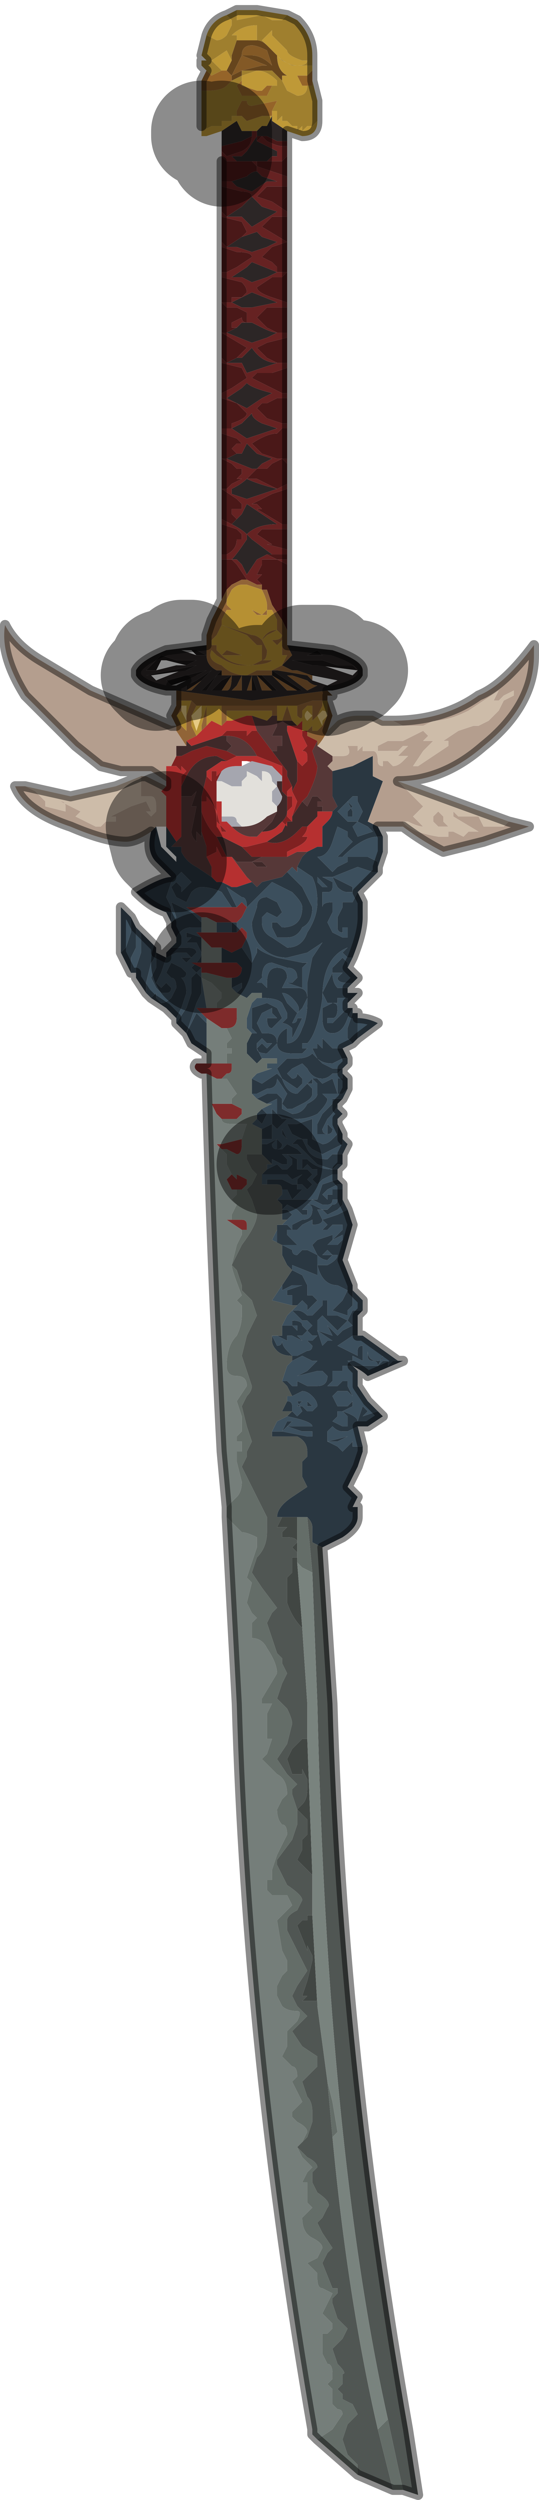 <?xml version="1.0" encoding="UTF-8" standalone="no"?>
<svg xmlns:xlink="http://www.w3.org/1999/xlink" height="24.8px" width="5.35px" xmlns="http://www.w3.org/2000/svg">
  <g transform="matrix(1.0, 0.0, 0.0, 1.0, 3.45, 13.65)">
    <path d="M-1.2 -13.5 L-1.15 -13.45 -1.15 -13.4 -1.2 -13.3 Q-1.25 -13.25 -1.3 -13.25 L-1.4 -13.3 -1.4 -13.3 Q-1.35 -13.45 -1.2 -13.5 M-1.25 -12.95 L-1.35 -13.05 -1.2 -13.15 -1.15 -13.05 -1.2 -12.95 -1.25 -12.95 M-1.1 -13.25 L-1.1 -13.3 -1.15 -13.3 Q-1.05 -13.4 -0.9 -13.4 L-0.9 -13.4 -0.9 -13.25 -0.95 -13.25 Q-1.05 -13.25 -1.1 -13.25 M-0.8 -13.2 L-0.8 -13.2 -0.65 -13.05 -0.55 -13.0 -0.45 -13.0 -0.35 -13.0 -0.35 -12.95 -0.4 -12.9 -0.45 -12.9 -0.6 -12.9 Q-0.7 -12.95 -0.7 -13.1 L-0.8 -13.2 M-0.6 -13.5 L-0.65 -13.45 -0.65 -13.45 -0.7 -13.45 -0.7 -13.45 -0.75 -13.45 -0.85 -13.5 -1.1 -13.45 -1.1 -13.55 -0.9 -13.55 -0.6 -13.5 M-1.05 -12.85 L-1.05 -12.9 -0.9 -12.95 Q-0.8 -12.95 -0.7 -12.85 L-0.7 -12.8 -0.75 -12.8 -0.8 -12.8 -0.85 -12.75 -0.9 -12.75 -1.05 -12.8 -1.05 -12.85 M-0.65 -12.85 L-0.65 -12.9 -0.5 -12.9 -0.45 -12.8 -0.4 -12.8 -0.4 -12.8 Q-0.4 -12.7 -0.5 -12.7 L-0.6 -12.75 -0.65 -12.85 M-1.45 -12.4 L-1.45 -12.35 -1.35 -12.4 -1.3 -12.4 -1.25 -12.4 -1.25 -12.45 -1.2 -12.45 -1.2 -12.45 -1.15 -12.45 -1.15 -12.5 -1.1 -12.5 -1.1 -12.55 -1.1 -12.5 -1.05 -12.5 -1.0 -12.45 -1.0 -12.45 -0.85 -12.5 -0.8 -12.5 -0.75 -12.5 -0.8 -12.4 -0.85 -12.4 -0.9 -12.35 -0.95 -12.35 -0.95 -12.35 -1.05 -12.35 -1.1 -12.45 -1.1 -12.45 -1.25 -12.35 -1.25 -12.35 -1.4 -12.3 -1.45 -12.3 -1.45 -12.35 -1.45 -12.4 M-0.75 -12.55 L-0.7 -12.55 -0.7 -12.45 -0.65 -12.5 -0.65 -12.45 -0.6 -12.45 -0.6 -12.45 -0.55 -12.4 -0.55 -12.4 -0.5 -12.4 -0.5 -12.35 -0.45 -12.4 -0.45 -12.35 -0.4 -12.4 -0.35 -12.4 -0.3 -12.45 -0.3 -12.45 Q-0.3 -12.3 -0.45 -12.3 L-0.6 -12.35 -0.75 -12.45 -0.75 -12.5 -0.75 -12.5 -0.75 -12.55 M-0.4 -13.05 Q-0.4 -13.0 -0.5 -13.0 -0.6 -13.0 -0.7 -13.1 L-0.85 -13.25 -0.75 -13.35 -0.75 -13.3 -0.6 -13.15 Q-0.6 -13.1 -0.45 -13.05 L-0.4 -13.05" fill="#bf9937" fill-rule="evenodd" stroke="none"/>
    <path d="M-1.4 -13.3 L-1.4 -13.3 -1.3 -13.25 Q-1.25 -13.25 -1.2 -13.3 L-1.15 -13.4 -1.15 -13.45 -1.2 -13.5 -1.1 -13.55 -1.1 -13.45 -0.85 -13.5 -0.75 -13.45 -0.7 -13.45 -0.7 -13.45 -0.65 -13.45 -0.65 -13.45 -0.6 -13.5 -0.5 -13.45 Q-0.35 -13.3 -0.35 -13.1 -0.35 -13.05 -0.35 -13.0 L-0.35 -13.0 -0.45 -13.0 -0.55 -13.0 -0.65 -13.05 -0.8 -13.2 -0.8 -13.2 -0.8 -13.2 Q-0.85 -13.25 -0.9 -13.25 L-0.9 -13.4 -0.9 -13.4 Q-1.05 -13.4 -1.15 -13.3 L-1.1 -13.3 -1.1 -13.25 -1.15 -13.1 -1.15 -13.05 -1.2 -13.15 -1.35 -13.05 -1.25 -12.95 -1.35 -12.9 -1.4 -12.95 -1.45 -13.0 -1.45 -13.05 -1.4 -13.05 -1.45 -13.1 -1.4 -13.3 M-0.75 -12.8 L-0.7 -12.8 -0.7 -12.85 Q-0.8 -12.95 -0.9 -12.95 L-1.05 -12.9 -1.05 -12.85 -1.1 -12.8 -1.05 -12.7 Q-1.0 -12.7 -0.95 -12.7 L-0.8 -12.7 -0.75 -12.8 M-1.15 -12.85 L-1.15 -12.85 -1.05 -12.9 -1.05 -12.95 -0.9 -12.95 -0.75 -12.95 -0.65 -12.85 -0.65 -12.85 -0.6 -12.75 -0.5 -12.7 Q-0.4 -12.7 -0.4 -12.8 L-0.4 -12.8 -0.35 -12.8 Q-0.35 -12.85 -0.35 -12.85 L-0.3 -12.65 -0.3 -12.45 -0.35 -12.4 -0.4 -12.4 -0.45 -12.35 -0.45 -12.4 -0.5 -12.35 -0.5 -12.4 -0.55 -12.4 -0.55 -12.4 -0.6 -12.45 -0.6 -12.45 -0.65 -12.45 -0.65 -12.5 -0.7 -12.45 -0.7 -12.55 -0.75 -12.55 -0.7 -12.65 -0.95 -12.6 Q-1.0 -12.6 -1.0 -12.65 L-1.05 -12.65 -1.05 -12.65 -1.1 -12.55 -1.1 -12.5 -1.15 -12.5 -1.15 -12.45 -1.2 -12.45 -1.2 -12.45 -1.25 -12.45 -1.25 -12.4 -1.3 -12.4 -1.35 -12.4 -1.45 -12.35 -1.45 -12.4 -1.45 -12.75 -1.4 -12.75 Q-1.25 -12.75 -1.2 -12.8 L-1.15 -12.85 -1.15 -12.85 M-0.4 -13.05 L-0.45 -13.05 Q-0.6 -13.1 -0.6 -13.15 L-0.75 -13.3 -0.75 -13.35 -0.85 -13.25 -0.7 -13.1 Q-0.6 -13.0 -0.5 -13.0 -0.4 -13.0 -0.4 -13.05" fill="#9f7f2e" fill-rule="evenodd" stroke="none"/>
    <path d="M-1.4 -12.95 L-1.35 -12.9 -1.25 -12.95 -1.2 -12.95 -1.15 -12.9 -1.15 -12.85 -1.15 -12.85 -1.2 -12.8 Q-1.25 -12.75 -1.4 -12.75 L-1.45 -12.75 -1.45 -12.85 -1.4 -12.95 M-0.75 -12.8 L-0.8 -12.7 -0.95 -12.7 Q-1.0 -12.7 -1.05 -12.7 L-1.1 -12.8 -1.05 -12.85 -1.05 -12.8 -0.9 -12.75 -0.85 -12.75 -0.8 -12.8 -0.75 -12.8 M-0.65 -12.9 L-0.6 -12.9 -0.45 -12.9 -0.4 -12.9 -0.35 -12.95 -0.35 -12.85 Q-0.35 -12.85 -0.35 -12.8 L-0.4 -12.8 -0.45 -12.8 -0.5 -12.9 -0.65 -12.9 M-1.1 -12.55 L-1.05 -12.65 -1.05 -12.65 -1.0 -12.65 Q-1.0 -12.6 -0.95 -12.6 L-0.7 -12.65 -0.75 -12.55 -0.75 -12.5 -0.8 -12.5 -0.85 -12.5 -1.0 -12.45 -1.0 -12.45 -1.05 -12.5 -1.1 -12.5 -1.1 -12.55 M-0.75 -12.5 L-0.75 -12.5 -0.75 -12.5 -0.75 -12.5" fill="#956429" fill-rule="evenodd" stroke="none"/>
    <path d="M-1.15 -13.05 L-1.15 -13.1 -1.1 -13.25 Q-1.05 -13.25 -0.95 -13.25 L-0.9 -13.25 Q-0.85 -13.25 -0.8 -13.2 L-0.8 -13.2 -0.7 -13.1 Q-0.7 -12.95 -0.6 -12.9 L-0.65 -12.9 -0.65 -12.85 -0.65 -12.85 -0.75 -12.95 -0.9 -12.95 -1.05 -12.95 -1.05 -12.9 -1.15 -12.85 -1.15 -12.85 -1.15 -12.9 -1.05 -12.95 -0.85 -13.0 -0.85 -13.0 -0.8 -13.0 -0.8 -13.0 -1.05 -13.1 -0.95 -13.1 Q-0.85 -13.1 -0.75 -13.0 L-0.75 -13.0 -0.8 -13.15 Q-0.9 -13.2 -0.95 -13.2 -1.05 -13.2 -1.05 -13.1 L-1.1 -13.0 -1.15 -12.9 -1.2 -12.95 -1.15 -13.05" fill="#66451d" fill-rule="evenodd" stroke="none"/>
    <path d="M-1.15 -12.9 L-1.1 -13.0 -1.05 -13.1 Q-1.05 -13.2 -0.95 -13.2 -0.9 -13.2 -0.8 -13.15 L-0.75 -13.0 -0.75 -13.0 Q-0.85 -13.1 -0.95 -13.1 L-1.05 -13.1 -0.8 -13.0 -0.8 -13.0 -0.85 -13.0 -0.85 -13.0 -1.05 -12.95 -1.15 -12.9 -1.15 -12.85 -1.15 -12.9" fill="#835926" fill-rule="evenodd" stroke="none"/>
    <path d="M-0.6 -7.25 L-0.15 -7.2 Q0.15 -7.1 0.15 -7.0 L0.15 -6.95 Q0.1 -6.85 -0.15 -6.8 L-0.2 -6.8 -0.95 -6.7 -1.7 -6.8 -1.8 -6.8 Q-2.05 -6.85 -2.1 -6.95 L-2.1 -7.0 Q-2.05 -7.1 -1.8 -7.2 L-1.4 -7.25 -1.4 -7.15 Q-1.4 -7.05 -1.3 -7.0 L-1.25 -7.0 -1.45 -6.8 -1.4 -6.8 -1.4 -6.8 -1.3 -6.95 -1.25 -6.95 -1.15 -6.95 -1.05 -6.95 -1.1 -6.85 -1.15 -6.8 -1.05 -6.8 -1.05 -6.95 -1.0 -6.95 -0.95 -6.95 -1.0 -6.8 -0.95 -6.8 -0.95 -6.8 -0.9 -6.8 -0.95 -6.95 -0.9 -6.95 -0.85 -6.8 -0.75 -6.8 -0.7 -6.8 -0.85 -6.95 -0.75 -6.95 -0.6 -6.8 -0.5 -6.8 -0.45 -6.8 -0.75 -7.0 -0.7 -7.0 -0.7 -7.0 -0.4 -6.95 -0.35 -6.9 -0.2 -6.85 -0.2 -6.85 -0.1 -6.9 -0.1 -6.9 -0.5 -7.0 -0.5 -7.0 -0.55 -7.0 -0.65 -7.05 -0.6 -7.1 -0.55 -7.15 -0.6 -7.25 -0.6 -7.25 M-1.15 -6.95 L-1.15 -6.95 -1.25 -6.9 -1.35 -6.8 -1.25 -6.8 -1.2 -6.8 Q-1.15 -6.8 -1.15 -6.95 M-1.5 -7.15 L-1.45 -7.15 -1.4 -7.15 -1.5 -7.2 -1.55 -7.2 -1.65 -7.2 -1.5 -7.15 -1.5 -7.15 M-1.7 -6.85 L-1.7 -6.8 -1.7 -6.85 -1.6 -6.9 -1.55 -6.95 -1.5 -6.95 -1.5 -6.95 -1.4 -7.0 -1.8 -6.9 -1.75 -6.85 -1.75 -6.85 -1.7 -6.85 M0.1 -7.0 L0.05 -7.05 -0.1 -7.05 -0.25 -7.1 -0.4 -7.1 -0.5 -7.1 -0.5 -7.1 -0.6 -7.1 -0.6 -7.1 -0.55 -7.1 -0.35 -7.05 -0.35 -7.05 -0.25 -7.05 0.05 -6.95 0.1 -7.0 M-1.25 -12.35 L-1.25 -12.35 -1.1 -12.45 -1.1 -12.45 -1.05 -12.35 -0.95 -12.35 -0.95 -12.35 -0.95 -12.3 -1.05 -12.25 -1.25 -12.2 -1.25 -12.2 -1.25 -12.35 M-0.9 -12.35 L-0.85 -12.4 -0.8 -12.4 -0.75 -12.5 -0.75 -12.5 -0.75 -12.5 -0.75 -12.45 -0.6 -12.35 -0.6 -12.25 -0.7 -12.25 -0.8 -12.3 -0.85 -12.3 -0.85 -12.3 -0.85 -12.3 -0.9 -12.3 -0.9 -12.25 -0.7 -12.15 -0.7 -12.1 -0.75 -12.1 -0.8 -12.05 -0.9 -12.05 -1.0 -12.05 -1.1 -12.05 -1.15 -12.1 -1.15 -12.1 -1.05 -12.1 -1.05 -12.1 -1.0 -12.15 -0.9 -12.3 -0.9 -12.35 -0.9 -12.35 M-0.9 -11.95 L-0.9 -11.95 -0.85 -11.9 -0.7 -11.85 -0.8 -11.85 -0.95 -11.75 -1.1 -11.8 -1.15 -11.85 -1.0 -11.9 Q-0.95 -11.95 -0.9 -11.95 M-0.95 -11.7 L-0.85 -11.6 -0.7 -11.55 -0.95 -11.4 -1.05 -11.5 -1.2 -11.5 -1.05 -11.6 -0.95 -11.7 M-1.05 -11.3 L-0.9 -11.35 -0.85 -11.3 -0.7 -11.25 -0.8 -11.2 -0.95 -11.15 -1.1 -11.2 -1.2 -11.2 -1.05 -11.3 M-1.15 -10.65 L-1.05 -10.7 Q-0.95 -10.75 -0.95 -10.75 L-0.7 -10.65 -0.95 -10.6 -1.05 -10.6 -1.15 -10.65 M-1.1 -10.4 L-1.05 -10.45 -0.95 -10.45 -0.85 -10.4 Q-0.75 -10.35 -0.7 -10.35 L-0.8 -10.3 -0.95 -10.25 -1.2 -10.35 -1.1 -10.4 M-1.1 -10.1 L-1.05 -10.1 -0.95 -10.2 Q-0.85 -10.05 -0.7 -10.05 L-1.0 -9.95 -1.05 -10.05 -1.2 -10.05 -1.1 -10.1 M-1.15 -9.4 L-1.05 -9.45 -0.95 -9.55 Q-0.95 -9.5 -0.85 -9.45 L-0.7 -9.4 -1.0 -9.3 -1.15 -9.4 M-1.1 -9.15 L-1.05 -9.15 -1.0 -9.25 Q-0.95 -9.2 -0.9 -9.15 L-0.75 -9.1 -0.85 -9.05 -0.9 -9.0 -0.95 -9.0 -1.2 -9.1 -1.1 -9.15 M-1.1 -8.5 L-1.05 -8.55 -1.0 -8.65 -0.7 -8.45 Q-0.9 -8.45 -1.0 -8.35 L-0.95 -8.3 -0.75 -8.15 -0.8 -8.15 -0.9 -8.1 -1.0 -7.95 -1.05 -8.05 -1.1 -8.1 -1.15 -8.1 Q-1.1 -8.15 -1.0 -8.3 L-1.0 -8.35 Q-1.05 -8.4 -1.15 -8.45 L-1.1 -8.5 M-1.15 -10.9 L-1.0 -11.0 -0.95 -11.05 -0.7 -10.95 -0.7 -10.95 -0.8 -10.9 -0.95 -10.85 -1.05 -10.9 -1.15 -10.9 M-0.85 -9.7 L-1.0 -9.6 -1.2 -9.7 -1.05 -9.8 -1.0 -9.85 Q-0.95 -9.8 -0.75 -9.75 L-0.85 -9.7 M-0.7 -8.8 L-1.0 -8.7 -1.15 -8.75 -1.15 -8.8 Q-1.05 -8.85 -1.0 -8.9 -0.9 -8.85 -0.7 -8.8 M-0.45 -7.15 L-0.2 -7.15 -0.2 -7.15 -0.25 -7.15 -0.3 -7.2 -0.4 -7.15 -0.5 -7.15 -0.45 -7.15 M-0.4 -6.8 L-0.3 -6.85 Q-0.35 -6.85 -0.4 -6.9 L-0.55 -6.95 -0.6 -6.95 -0.4 -6.8 M-0.05 -6.9 L0.0 -6.95 -0.05 -6.9 M-1.6 -7.0 L-1.5 -7.05 -1.5 -7.05 -2.0 -6.95 -1.95 -6.95 -1.9 -6.9 -1.65 -7.0 -1.6 -7.0 M-1.45 -6.9 L-1.45 -6.9 -1.35 -7.0 -1.5 -6.9 -1.6 -6.85 -1.6 -6.8 -1.55 -6.8 -1.45 -6.9 M-1.6 -7.05 L-1.5 -7.1 -1.7 -7.1 -1.85 -7.15 -1.9 -7.1 -2.0 -7.0 -2.0 -7.0 -1.9 -7.0 -1.7 -7.05 -1.6 -7.05" fill="#2c2626" fill-rule="evenodd" stroke="none"/>
    <path d="M-0.95 -12.35 L-0.9 -12.35 -0.9 -12.35 -0.9 -12.3 -0.9 -12.3 -1.0 -12.15 -1.05 -12.1 -1.05 -12.1 -1.15 -12.1 -1.15 -12.1 -1.1 -12.05 -1.2 -12.05 -1.2 -12.05 -1.25 -12.1 -1.25 -12.15 -1.2 -12.1 -1.05 -12.15 Q-0.95 -12.2 -0.95 -12.3 L-0.95 -12.35 M-0.8 -12.05 L-0.75 -12.1 -0.7 -12.1 -0.7 -12.15 -0.9 -12.25 -0.85 -12.3 -0.85 -12.3 -0.8 -12.25 Q-0.7 -12.2 -0.65 -12.2 L-0.6 -12.2 -0.6 -12.1 Q-0.65 -12.05 -0.65 -12.05 L-0.7 -12.05 -0.8 -12.05 M-0.85 -12.3 L-0.85 -12.3 M-1.0 -12.05 L-0.9 -12.05 -0.9 -12.0 -0.6 -11.9 -0.6 -11.8 -0.8 -11.8 -0.9 -11.7 -0.9 -11.7 -0.75 -11.65 -0.6 -11.55 -0.6 -11.5 -0.6 -11.5 -0.75 -11.5 -0.8 -11.45 -0.85 -11.4 -0.6 -11.25 -0.75 -11.2 -0.85 -11.1 -0.75 -11.05 -0.7 -11.0 -0.7 -11.0 -0.7 -10.95 -0.65 -10.95 -0.6 -10.95 -0.6 -10.95 -0.65 -10.9 -0.65 -10.9 -0.75 -10.9 -0.9 -10.8 Q-0.9 -10.75 -0.75 -10.7 L-0.6 -10.65 -0.6 -10.6 -0.8 -10.6 -0.9 -10.5 -0.8 -10.4 -0.7 -10.35 -0.6 -10.35 -0.6 -10.3 -0.8 -10.25 -0.9 -10.2 -0.8 -10.1 -0.7 -10.05 -0.6 -10.05 -0.6 -10.0 -0.75 -9.95 -0.9 -9.95 -0.95 -9.9 -0.95 -9.9 -0.85 -9.85 Q-0.75 -9.8 -0.65 -9.75 L-0.6 -9.75 -0.6 -9.7 -0.65 -9.7 -0.7 -9.7 -0.8 -9.65 -0.85 -9.65 -0.85 -9.65 -0.9 -9.6 -0.9 -9.6 -0.8 -9.5 -0.65 -9.45 -0.6 -9.45 -0.6 -9.4 -0.65 -9.4 -0.7 -9.35 -0.7 -9.35 Q-0.8 -9.35 -0.95 -9.25 L-0.9 -9.25 -0.95 -9.25 -0.9 -9.2 -0.85 -9.15 -0.7 -9.1 -0.7 -9.1 -0.6 -9.1 -0.6 -9.05 -0.65 -9.1 -0.75 -9.05 -0.8 -9.0 -0.9 -9.0 -0.9 -9.0 -0.95 -8.95 -0.95 -8.95 -1.0 -8.9 -0.95 -8.9 -0.95 -8.9 -0.9 -8.9 -0.9 -8.9 -0.8 -8.85 Q-0.7 -8.8 -0.7 -8.8 L-0.6 -8.85 -0.6 -8.8 -0.75 -8.75 -0.95 -8.65 -0.9 -8.65 -0.9 -8.6 -0.9 -8.65 -0.85 -8.6 -0.9 -8.6 -0.65 -8.45 -0.6 -8.45 -0.6 -8.4 -0.7 -8.4 -0.85 -8.4 -0.9 -8.35 -0.75 -8.25 -0.75 -8.25 -0.75 -8.25 -0.8 -8.25 -0.8 -8.25 -0.6 -8.2 -0.6 -8.15 -0.75 -8.15 -0.95 -8.3 -1.0 -8.35 Q-0.9 -8.45 -0.7 -8.45 L-1.0 -8.65 -1.05 -8.55 -1.1 -8.5 -1.15 -8.55 -1.15 -8.6 -1.1 -8.6 -1.1 -8.55 -1.1 -8.6 -1.05 -8.6 -1.05 -8.65 -1.1 -8.7 -1.25 -8.8 -1.2 -8.8 -1.15 -8.85 -1.05 -8.9 -1.05 -8.9 -1.1 -8.9 -1.05 -8.95 -1.05 -8.95 -1.05 -8.95 -1.05 -9.0 -1.1 -9.0 -1.15 -9.05 -1.25 -9.1 -1.2 -9.1 -0.95 -9.0 -0.9 -9.0 -0.85 -9.05 -0.75 -9.1 -0.9 -9.15 Q-0.95 -9.2 -1.0 -9.25 L-1.05 -9.15 -1.1 -9.15 -1.1 -9.15 -1.15 -9.2 -1.1 -9.25 -1.1 -9.25 -1.05 -9.25 -1.05 -9.25 -1.05 -9.25 -1.1 -9.3 -1.25 -9.35 -1.25 -9.4 -1.15 -9.4 -1.15 -9.45 Q-1.0 -9.5 -1.0 -9.55 L-1.1 -9.65 -1.25 -9.7 -1.25 -9.75 -1.15 -9.8 -1.0 -9.9 -1.05 -10.0 -1.25 -10.05 -1.25 -10.1 -1.2 -10.05 -1.05 -10.05 -1.0 -9.95 -0.7 -10.05 Q-0.85 -10.05 -0.95 -10.2 L-1.05 -10.1 -1.1 -10.1 -1.1 -10.1 -1.05 -10.15 -1.0 -10.2 -1.25 -10.35 -1.2 -10.35 -0.95 -10.25 -0.8 -10.3 -0.7 -10.35 Q-0.75 -10.35 -0.85 -10.4 L-0.95 -10.45 -1.05 -10.45 -1.1 -10.4 -1.15 -10.4 -1.15 -10.45 -1.05 -10.5 -1.05 -10.5 Q-1.05 -10.45 -1.0 -10.45 L-1.0 -10.55 -1.1 -10.6 -1.2 -10.6 -1.25 -10.65 -1.15 -10.65 -1.15 -10.65 -1.15 -10.7 -1.05 -10.7 -1.0 -10.75 Q-1.0 -10.8 -1.05 -10.85 L-1.25 -10.9 -1.25 -10.95 -1.2 -10.95 -1.1 -11.0 -0.95 -11.1 Q-0.95 -11.15 -1.1 -11.15 L-1.25 -11.2 -1.25 -11.25 -1.2 -11.2 -1.1 -11.2 -0.95 -11.15 -0.8 -11.2 -0.7 -11.25 -0.85 -11.3 -0.9 -11.35 -1.05 -11.3 -1.0 -11.35 -1.0 -11.35 -1.05 -11.45 -1.25 -11.5 -1.25 -11.55 -1.2 -11.5 -1.05 -11.5 -0.95 -11.4 -0.7 -11.55 -0.85 -11.6 -0.95 -11.7 -0.95 -11.7 Q-0.95 -11.75 -1.05 -11.75 L-1.25 -11.8 -1.25 -11.85 -1.15 -11.85 -1.1 -11.8 -0.95 -11.75 -0.8 -11.85 -0.7 -11.85 -0.85 -11.9 -0.9 -11.95 -0.9 -11.95 -0.9 -12.0 -0.95 -12.05 -1.0 -12.05 M-1.15 -10.65 L-1.05 -10.6 -0.95 -10.6 -0.7 -10.65 -0.95 -10.75 Q-0.95 -10.75 -1.05 -10.7 L-1.15 -10.65 M-1.25 -10.65 L-1.25 -10.65 M-1.25 -10.35 L-1.25 -10.35 M-1.15 -9.4 L-1.0 -9.3 -0.7 -9.4 -0.85 -9.45 Q-0.95 -9.5 -0.95 -9.55 L-1.05 -9.45 -1.15 -9.4 M-1.25 -9.1 L-1.25 -9.1 M-1.25 -8.8 L-1.25 -8.8 M-0.6 -10.95 L-0.6 -10.95 M-0.6 -11.25 L-0.6 -11.25 M-1.15 -10.9 L-1.05 -10.9 -0.95 -10.85 -0.8 -10.9 -0.7 -10.95 -0.7 -10.95 -0.95 -11.05 -1.0 -11.0 -1.15 -10.9 M-0.85 -9.7 L-0.75 -9.75 Q-0.95 -9.8 -1.0 -9.85 L-1.05 -9.8 -1.2 -9.7 -1.0 -9.6 -0.85 -9.7 M-0.85 -8.9 L-0.9 -8.9 -0.85 -8.9 -0.85 -8.9 M-0.7 -8.8 Q-0.9 -8.85 -1.0 -8.9 -1.05 -8.85 -1.15 -8.8 L-1.15 -8.75 -1.0 -8.7 -0.7 -8.8 M-1.25 -8.45 L-1.25 -8.5 -1.15 -8.45 Q-1.05 -8.4 -1.0 -8.35 L-1.0 -8.3 Q-1.1 -8.15 -1.15 -8.1 L-1.1 -8.1 -1.05 -8.05 -1.0 -7.95 -0.9 -8.1 -0.8 -8.15 -0.7 -8.1 -0.6 -8.1 -0.6 -8.05 -0.7 -8.1 Q-0.75 -8.1 -0.75 -8.1 L-0.85 -8.1 -0.85 -8.05 -0.9 -7.95 -0.85 -7.95 -0.9 -7.9 -0.9 -7.9 -0.85 -7.85 -0.85 -7.8 -0.85 -7.85 -0.9 -7.85 -1.0 -7.9 -1.1 -8.05 -1.15 -8.1 -1.25 -8.1 -1.25 -8.1 -1.25 -8.15 -1.2 -8.15 Q-1.1 -8.2 -1.1 -8.3 L-1.1 -8.3 -1.05 -8.3 -1.05 -8.35 -1.1 -8.4 -1.25 -8.45" fill="#662222" fill-rule="evenodd" stroke="none"/>
    <path d="M-0.75 -12.5 L-0.75 -12.5 -0.75 -12.5 -0.75 -12.5 -0.75 -12.5 M-0.8 -12.05 L-0.7 -12.05 -0.65 -12.05 Q-0.65 -12.05 -0.6 -12.1 L-0.6 -11.9 -0.9 -12.0 -0.9 -12.05 -0.8 -12.05 M-0.6 -12.2 L-0.65 -12.2 Q-0.7 -12.2 -0.8 -12.25 L-0.85 -12.3 -0.85 -12.3 -0.9 -12.25 -0.9 -12.3 -0.85 -12.3 -0.85 -12.3 -0.8 -12.3 -0.7 -12.25 -0.6 -12.25 -0.6 -12.2 M-1.1 -12.05 L-1.0 -12.05 -0.95 -12.05 -0.9 -12.0 -0.9 -11.95 Q-0.95 -11.95 -1.0 -11.9 L-1.15 -11.85 -1.25 -11.85 -1.25 -12.05 -1.25 -12.1 -1.2 -12.05 -1.2 -12.05 -1.1 -12.05 M-0.9 -12.3 L-0.9 -12.3 M-0.95 -12.3 Q-0.95 -12.2 -1.05 -12.15 L-1.2 -12.1 -1.25 -12.15 -1.25 -12.2 -1.25 -12.2 -1.05 -12.25 -0.95 -12.3 M-1.25 -11.8 L-1.05 -11.75 Q-0.95 -11.75 -0.95 -11.7 L-0.95 -11.7 -1.05 -11.6 -1.2 -11.5 -1.25 -11.55 -1.25 -11.8 M-1.25 -11.5 L-1.05 -11.45 -1.0 -11.35 -1.0 -11.35 -1.05 -11.3 -1.2 -11.2 -1.25 -11.25 -1.25 -11.5 M-1.25 -11.2 L-1.1 -11.15 Q-0.95 -11.15 -0.95 -11.1 L-1.1 -11.0 -1.2 -10.95 -1.25 -10.95 -1.25 -11.2 M-1.25 -10.9 L-1.05 -10.85 Q-1.0 -10.8 -1.0 -10.75 L-1.05 -10.7 -1.15 -10.7 -1.15 -10.65 -1.15 -10.65 -1.25 -10.65 -1.2 -10.6 -1.1 -10.6 -1.0 -10.55 -1.0 -10.45 Q-1.05 -10.45 -1.05 -10.5 L-1.05 -10.5 -1.15 -10.45 -1.15 -10.4 -1.1 -10.4 -1.2 -10.35 -1.25 -10.35 -1.0 -10.2 -1.05 -10.15 -1.1 -10.1 -1.1 -10.1 -1.2 -10.05 -1.25 -10.1 -1.25 -10.35 -1.25 -10.65 -1.25 -10.9 M-1.25 -10.05 L-1.05 -10.0 -1.0 -9.9 -1.15 -9.8 -1.25 -9.75 -1.25 -10.05 M-1.25 -9.7 L-1.1 -9.65 -1.0 -9.55 Q-1.0 -9.5 -1.15 -9.45 L-1.15 -9.4 -1.25 -9.4 -1.25 -9.7 M-1.25 -9.35 L-1.1 -9.3 -1.05 -9.25 -1.05 -9.25 -1.05 -9.25 -1.1 -9.25 -1.1 -9.25 -1.15 -9.2 -1.1 -9.15 -1.1 -9.15 -1.2 -9.1 -1.25 -9.1 -1.15 -9.05 -1.1 -9.0 -1.05 -9.0 -1.05 -8.95 -1.05 -8.95 -1.05 -8.95 -1.1 -8.9 -1.05 -8.9 -1.05 -8.9 -1.15 -8.85 -1.2 -8.8 -1.25 -8.8 -1.1 -8.7 -1.05 -8.65 -1.05 -8.6 -1.1 -8.6 -1.1 -8.55 -1.1 -8.6 -1.15 -8.6 -1.15 -8.55 -1.1 -8.5 -1.15 -8.45 -1.25 -8.5 -1.25 -8.8 -1.25 -9.1 -1.25 -9.35 M-0.75 -8.15 L-0.6 -8.15 -0.6 -8.1 -0.7 -8.1 -0.8 -8.15 -0.75 -8.15 M-0.6 -8.2 L-0.8 -8.25 -0.8 -8.25 -0.75 -8.25 -0.75 -8.25 -0.75 -8.25 -0.9 -8.35 -0.85 -8.4 -0.7 -8.4 -0.6 -8.4 -0.6 -8.2 M-0.6 -8.45 L-0.65 -8.45 -0.9 -8.6 -0.85 -8.6 -0.9 -8.65 -0.9 -8.6 -0.9 -8.65 -0.95 -8.65 -0.75 -8.75 -0.6 -8.8 -0.6 -8.45 M-0.6 -8.85 L-0.7 -8.8 Q-0.7 -8.8 -0.8 -8.85 L-0.9 -8.9 -0.9 -8.9 -0.95 -8.9 -0.95 -8.9 -1.0 -8.9 -0.95 -8.95 -0.95 -8.95 -0.9 -9.0 -0.9 -9.0 -0.8 -9.0 -0.75 -9.05 -0.65 -9.1 -0.6 -9.05 -0.6 -8.85 M-0.6 -9.1 L-0.7 -9.1 -0.7 -9.1 -0.85 -9.15 -0.9 -9.2 -0.95 -9.25 -0.9 -9.25 -0.95 -9.25 Q-0.8 -9.35 -0.7 -9.35 L-0.7 -9.35 -0.65 -9.4 -0.6 -9.4 -0.6 -9.1 M-0.6 -9.45 L-0.65 -9.45 -0.8 -9.5 -0.9 -9.6 -0.9 -9.6 -0.85 -9.65 -0.85 -9.65 -0.8 -9.65 -0.7 -9.7 -0.65 -9.7 -0.6 -9.7 -0.6 -9.45 M-0.6 -9.75 L-0.65 -9.75 Q-0.75 -9.8 -0.85 -9.85 L-0.95 -9.9 -0.95 -9.9 -0.9 -9.95 -0.75 -9.95 -0.6 -10.0 -0.6 -9.75 M-0.6 -10.05 L-0.7 -10.05 -0.8 -10.1 -0.9 -10.2 -0.8 -10.25 -0.6 -10.3 -0.6 -10.05 M-0.6 -10.35 L-0.7 -10.35 -0.8 -10.4 -0.9 -10.5 -0.8 -10.6 -0.6 -10.6 -0.6 -10.35 M-0.6 -10.65 L-0.75 -10.7 Q-0.9 -10.75 -0.9 -10.8 L-0.75 -10.9 -0.65 -10.9 -0.65 -10.9 -0.6 -10.95 -0.6 -10.95 -0.65 -10.95 -0.7 -10.95 -0.7 -11.0 -0.7 -11.0 -0.75 -11.05 -0.85 -11.1 -0.75 -11.2 -0.6 -11.25 -0.85 -11.4 -0.8 -11.45 -0.75 -11.5 -0.6 -11.5 -0.6 -11.5 -0.6 -11.25 -0.6 -10.95 -0.6 -10.65 M-0.6 -11.55 L-0.75 -11.65 -0.9 -11.7 -0.9 -11.7 -0.8 -11.8 -0.6 -11.8 -0.6 -11.55 M-0.85 -8.9 L-0.85 -8.9 -0.9 -8.9 -0.85 -8.9 M-1.25 -8.45 L-1.1 -8.4 -1.05 -8.35 -1.05 -8.3 -1.1 -8.3 -1.1 -8.3 Q-1.1 -8.2 -1.2 -8.15 L-1.25 -8.15 -1.25 -8.45 M-1.25 -8.1 L-1.25 -8.1 -1.15 -8.1 -1.1 -8.05 -1.0 -7.9 -1.05 -7.9 -1.15 -7.85 -1.15 -7.85 -1.2 -7.8 -1.25 -7.7 -1.25 -8.1 M-0.85 -7.8 L-0.85 -7.85 -0.9 -7.9 -0.9 -7.9 -0.85 -7.95 -0.9 -7.95 -0.85 -8.05 -0.85 -8.1 -0.75 -8.1 Q-0.75 -8.1 -0.7 -8.1 L-0.6 -8.05 -0.6 -7.35 -0.6 -7.4 -0.65 -7.5 -0.75 -7.65 -0.8 -7.8 -0.85 -7.8" fill="#4a1818" fill-rule="evenodd" stroke="none"/>
    <path d="M0.4 -6.5 L0.45 -6.5 Q0.95 -6.5 1.3 -6.75 1.55 -6.85 1.85 -7.25 L1.85 -7.15 Q1.85 -6.65 1.35 -6.25 0.95 -5.9 0.5 -5.9 L0.5 -5.9 0.65 -5.75 0.75 -5.65 0.7 -5.6 0.65 -5.55 0.7 -5.5 0.75 -5.45 0.75 -5.45 Q0.7 -5.45 0.6 -5.5 L0.55 -5.5 Q0.6 -5.4 0.9 -5.35 L1.0 -5.35 1.0 -5.35 1.0 -5.4 1.05 -5.4 1.15 -5.35 1.2 -5.4 1.25 -5.4 1.25 -5.4 1.3 -5.4 1.05 -5.55 1.05 -5.6 1.1 -5.55 1.15 -5.55 1.25 -5.55 1.3 -5.55 1.35 -5.45 1.35 -5.45 1.4 -5.45 1.5 -5.45 Q1.55 -5.45 1.55 -5.45 L1.6 -5.5 1.8 -5.45 1.8 -5.45 1.35 -5.3 0.95 -5.2 Q0.75 -5.3 0.55 -5.45 L0.35 -5.45 0.3 -5.45 0.2 -5.5 0.35 -5.9 0.35 -5.9 0.25 -5.95 0.25 -6.15 0.05 -6.05 -0.15 -6.0 -0.2 -6.05 -0.15 -6.1 -0.15 -6.15 -0.1 -6.15 -0.05 -6.15 Q0.05 -6.15 0.0 -6.25 L0.1 -6.25 0.1 -6.2 0.15 -6.25 0.15 -6.2 0.2 -6.2 0.25 -6.2 0.25 -6.2 Q0.3 -6.2 0.3 -6.1 0.3 -6.05 0.35 -6.05 L0.35 -6.1 0.4 -6.1 0.45 -6.05 Q0.5 -6.05 0.55 -6.1 L0.6 -6.15 0.5 -6.15 0.5 -6.15 0.55 -6.2 0.6 -6.25 0.55 -6.25 0.55 -6.25 0.5 -6.2 0.3 -6.2 0.3 -6.25 0.4 -6.3 0.55 -6.3 0.65 -6.35 0.75 -6.4 0.8 -6.35 0.8 -6.35 0.75 -6.3 0.85 -6.3 0.75 -6.2 0.65 -6.05 0.7 -6.05 1.0 -6.25 1.0 -6.3 0.95 -6.3 1.1 -6.4 1.25 -6.45 1.3 -6.45 Q1.3 -6.45 1.4 -6.5 L1.5 -6.6 1.55 -6.7 1.65 -6.75 1.65 -6.8 1.55 -6.75 1.5 -6.7 1.45 -6.7 1.5 -6.8 1.2 -6.6 Q1.0 -6.5 0.85 -6.5 L0.75 -6.45 0.65 -6.45 0.6 -6.45 0.55 -6.45 0.45 -6.5 0.4 -6.5 M-1.95 -5.4 Q-2.1 -5.3 -2.2 -5.3 -2.4 -5.3 -2.75 -5.45 -3.2 -5.6 -3.3 -5.85 L-3.3 -5.85 -3.25 -5.85 -3.2 -5.85 -3.1 -5.8 -3.0 -5.7 -3.0 -5.65 -2.8 -5.6 -2.8 -5.65 Q-2.8 -5.7 -2.85 -5.7 L-2.85 -5.7 -2.65 -5.6 -2.65 -5.6 -2.7 -5.55 -2.7 -5.55 -2.5 -5.45 -2.45 -5.45 -2.4 -5.5 -2.35 -5.5 -2.3 -5.5 -2.3 -5.55 -2.35 -5.55 -2.35 -5.55 Q-2.25 -5.6 -2.15 -5.65 L-2.0 -5.7 -1.95 -5.6 -2.0 -5.6 -2.0 -5.6 -1.95 -5.55 -1.95 -5.55 -1.9 -5.6 -1.9 -5.65 Q-1.9 -5.75 -1.95 -5.75 L-2.05 -5.75 -2.05 -5.8 -2.05 -5.95 -2.0 -5.95 -1.8 -5.85 -1.85 -5.8 -1.8 -5.75 -1.8 -5.5 -1.8 -5.45 -1.9 -5.45 -1.95 -5.4 M-1.8 -5.9 L-1.95 -6.0 -2.25 -6.0 -2.45 -6.05 -2.7 -6.25 -3.2 -6.75 Q-3.45 -7.15 -3.4 -7.45 -3.3 -7.25 -3.05 -7.1 L-2.55 -6.8 -1.75 -6.45 -1.7 -6.45 -1.7 -6.4 -1.6 -6.25 -1.65 -6.25 -1.65 -6.25 -1.7 -6.25 -1.7 -6.15 -1.75 -6.05 -1.8 -6.05 -1.8 -5.9 M0.85 -5.5 L0.85 -5.55 0.9 -5.6 0.95 -5.55 0.95 -5.5 1.0 -5.45 0.95 -5.45 Q0.9 -5.45 0.9 -5.45 L0.85 -5.5 M-2.75 -5.55 L-2.75 -5.55 -2.75 -5.55" fill="#b49e8e" fill-rule="evenodd" stroke="none"/>
    <path d="M-0.6 -7.25 L-0.6 -7.25 -0.55 -7.15 -0.6 -7.1 -0.65 -7.05 -0.55 -7.0 -0.5 -7.0 -0.5 -7.0 -0.35 -6.95 -0.35 -6.95 -0.35 -6.9 -0.4 -6.95 -0.7 -7.0 -0.7 -7.0 -0.75 -7.0 -0.65 -7.05 -0.65 -7.05 -0.6 -7.15 -0.65 -7.15 -0.65 -7.15 -0.65 -7.2 Q-0.65 -7.3 -0.65 -7.3 L-0.7 -7.25 -0.75 -7.3 -0.75 -7.3 Q-0.65 -7.3 -0.65 -7.35 L-0.7 -7.4 -0.8 -7.35 -0.85 -7.3 -0.8 -7.2 Q-0.8 -7.1 -0.85 -7.1 L-0.75 -7.1 Q-0.8 -7.05 -1.05 -7.05 -1.15 -7.05 -1.3 -7.15 L-1.35 -7.2 -1.35 -7.2 Q-1.4 -7.1 -1.25 -7.05 -1.15 -6.95 -1.0 -6.95 L-0.9 -7.0 -0.85 -7.0 -0.85 -7.0 -0.75 -7.0 -0.75 -6.95 -0.5 -6.8 -0.6 -6.8 -0.75 -6.95 -0.85 -6.95 -0.9 -6.95 -0.9 -6.95 -0.95 -6.95 -1.0 -6.95 -1.05 -6.95 -1.05 -6.8 -1.15 -6.8 -1.1 -6.85 -1.05 -6.95 -1.15 -6.95 Q-1.15 -6.8 -1.2 -6.8 L-1.25 -6.8 -1.15 -6.95 -1.25 -6.95 -1.25 -7.0 -1.3 -7.0 Q-1.4 -7.05 -1.4 -7.15 L-1.4 -7.25 -1.4 -7.35 -1.35 -7.5 -1.3 -7.6 -1.25 -7.7 -1.2 -7.8 -1.15 -7.85 -1.15 -7.85 -1.05 -7.9 -1.0 -7.9 -0.9 -7.85 -0.85 -7.85 -0.85 -7.8 -1.0 -7.85 -1.05 -7.85 Q-1.1 -7.85 -1.15 -7.8 L-1.2 -7.7 -1.2 -7.65 -1.15 -7.6 -1.2 -7.6 -1.25 -7.5 -1.25 -7.45 -0.95 -7.35 -0.95 -7.35 Q-0.9 -7.35 -0.85 -7.3 -0.8 -7.4 -0.7 -7.4 L-0.7 -7.5 -0.75 -7.6 -0.8 -7.6 -0.8 -7.55 -0.85 -7.55 -0.95 -7.6 -0.95 -7.6 -0.9 -7.55 -0.85 -7.55 -0.8 -7.6 -0.85 -7.6 -0.8 -7.6 -0.8 -7.65 Q-0.8 -7.7 -0.85 -7.8 L-0.8 -7.8 -0.75 -7.65 -0.65 -7.5 -0.6 -7.4 -0.6 -7.35 -0.6 -7.25 M-0.75 -6.8 L-0.85 -6.8 -0.9 -6.95 -0.75 -6.8 M-0.95 -6.8 L-0.95 -6.8 -1.0 -6.8 -0.95 -6.95 -0.95 -6.8 M-1.3 -6.95 L-1.4 -6.8 -1.4 -6.8 -1.3 -6.95 M-1.5 -6.95 L-1.55 -6.95 -1.6 -6.9 -1.6 -6.9 -1.5 -6.95 M-0.2 -6.4 L-0.2 -6.4 Q-0.25 -6.3 -0.3 -6.25 L-0.3 -6.3 -0.4 -6.35 -0.4 -6.4 -0.4 -6.4 -0.35 -6.45 -0.35 -6.4 -0.3 -6.4 -0.3 -6.4 -0.3 -6.4 -0.25 -6.45 -0.2 -6.55 -0.2 -6.7 -0.15 -6.55 -0.2 -6.4 M-1.7 -6.45 L-1.75 -6.55 -1.7 -6.65 -1.7 -6.7 -1.7 -6.7 -1.65 -6.7 -1.65 -6.6 -1.7 -6.55 -1.65 -6.45 -1.6 -6.4 -1.6 -6.5 -1.6 -6.55 -1.55 -6.7 -1.5 -6.65 -1.55 -6.55 -1.55 -6.45 -1.5 -6.35 -1.6 -6.3 -1.6 -6.25 -1.7 -6.4 -1.7 -6.45 M-0.4 -6.8 L-0.6 -6.95 -0.55 -6.95 -0.4 -6.9 Q-0.35 -6.85 -0.3 -6.85 L-0.4 -6.8 M-1.0 -7.35 L-1.0 -7.35 -1.25 -7.45 -1.3 -7.35 -1.3 -7.35 -1.25 -7.35 -1.2 -7.35 -1.25 -7.35 -1.3 -7.35 Q-1.3 -7.35 -1.35 -7.3 L-1.35 -7.25 -1.3 -7.25 -1.3 -7.2 -1.25 -7.15 -1.2 -7.2 -1.05 -7.15 -1.05 -7.15 -1.2 -7.15 -1.25 -7.15 Q-1.15 -7.05 -0.95 -7.05 L-0.85 -7.1 -0.85 -7.15 -0.85 -7.25 -0.9 -7.25 -1.0 -7.35 M-0.5 -6.65 L-0.35 -6.7 -0.2 -6.7 -0.2 -6.7 -0.2 -6.7 -0.25 -6.7 -0.25 -6.65 -0.25 -6.65 -0.3 -6.55 -0.35 -6.5 -0.35 -6.6 -0.35 -6.65 -0.4 -6.65 -0.45 -6.6 -0.45 -6.55 Q-0.45 -6.5 -0.5 -6.55 L-0.5 -6.65 M-0.7 -6.5 L-0.7 -6.55 -0.75 -6.55 -0.75 -6.6 -0.8 -6.6 -0.85 -6.6 -0.9 -6.6 -0.95 -6.6 -0.95 -6.6 -1.0 -6.6 -1.15 -6.6 -1.2 -6.6 -1.2 -6.5 -1.25 -6.45 -1.25 -6.65 -1.2 -6.65 -0.95 -6.65 -0.75 -6.65 -0.7 -6.65 -0.7 -6.5 -0.7 -6.5 M-0.6 -6.65 L-0.55 -6.5 -0.6 -6.5 -0.65 -6.5 -0.6 -6.65 -0.6 -6.65 M-1.4 -7.15 L-1.4 -7.15 M-1.6 -6.8 L-1.45 -6.9 -1.55 -6.8 -1.6 -6.8 M-1.15 -6.95 L-1.15 -6.95 M-1.45 -6.4 L-1.45 -6.45 -1.4 -6.65 -1.4 -6.45 -1.45 -6.4 M-1.4 -6.65 L-1.4 -6.65" fill="#916437" fill-rule="evenodd" stroke="none"/>
    <path d="M-1.0 -7.85 L-0.85 -7.8 Q-0.8 -7.7 -0.8 -7.65 L-0.8 -7.6 -0.85 -7.6 -0.8 -7.6 -0.85 -7.55 -0.9 -7.55 -0.95 -7.6 -0.95 -7.6 -0.85 -7.55 -0.8 -7.55 -0.8 -7.6 -0.75 -7.6 -0.7 -7.5 -0.7 -7.4 Q-0.8 -7.4 -0.85 -7.3 -0.9 -7.35 -0.95 -7.35 L-0.95 -7.35 -1.25 -7.45 -1.25 -7.5 -1.2 -7.6 -1.15 -7.6 -1.2 -7.65 -1.2 -7.7 -1.15 -7.8 Q-1.1 -7.85 -1.05 -7.85 L-1.0 -7.85 M-0.75 -7.3 L-0.75 -7.3 -0.7 -7.25 -0.65 -7.3 Q-0.65 -7.3 -0.65 -7.2 L-0.65 -7.15 -0.65 -7.15 -0.6 -7.15 -0.65 -7.05 -0.65 -7.05 -0.75 -7.0 -0.85 -7.0 -0.85 -7.0 -0.9 -7.0 -1.0 -6.95 Q-1.15 -6.95 -1.25 -7.05 -1.4 -7.1 -1.35 -7.2 L-1.35 -7.2 -1.3 -7.15 Q-1.15 -7.05 -1.05 -7.05 -0.8 -7.05 -0.75 -7.1 L-0.85 -7.1 Q-0.8 -7.1 -0.8 -7.2 L-0.85 -7.3 -0.8 -7.35 -0.7 -7.4 -0.65 -7.35 Q-0.65 -7.3 -0.75 -7.3 M-1.0 -7.35 L-0.9 -7.25 -0.85 -7.25 -0.85 -7.15 -0.85 -7.1 -0.95 -7.05 Q-1.15 -7.05 -1.25 -7.15 L-1.2 -7.15 -1.05 -7.15 -1.05 -7.15 -1.2 -7.2 -1.25 -7.15 -1.3 -7.2 -1.3 -7.25 -1.35 -7.25 -1.35 -7.3 Q-1.3 -7.35 -1.3 -7.35 L-1.25 -7.35 -1.2 -7.35 -1.25 -7.35 -1.3 -7.35 -1.3 -7.35 -1.25 -7.45 -1.0 -7.35 -1.0 -7.35 M-0.6 -6.65 L-0.5 -6.65 -0.5 -6.55 Q-0.45 -6.5 -0.45 -6.55 L-0.45 -6.6 -0.4 -6.65 -0.35 -6.65 -0.35 -6.6 -0.35 -6.5 -0.3 -6.55 -0.25 -6.65 -0.25 -6.65 -0.25 -6.7 -0.2 -6.7 -0.2 -6.55 -0.25 -6.45 -0.3 -6.4 -0.3 -6.4 -0.3 -6.4 -0.35 -6.4 -0.35 -6.45 -0.4 -6.4 -0.4 -6.4 -0.45 -6.4 -0.45 -6.5 -0.5 -6.45 -0.5 -6.45 -0.55 -6.5 -0.55 -6.5 -0.6 -6.5 -0.55 -6.5 -0.6 -6.65 -0.65 -6.5 -0.65 -6.5 -0.7 -6.5 -0.7 -6.65 -0.6 -6.65 M-0.75 -6.55 L-0.75 -6.55 -0.8 -6.5 -0.8 -6.5 -0.95 -6.55 -1.0 -6.55 -1.15 -6.5 -1.2 -6.5 -1.2 -6.6 -1.15 -6.6 -1.0 -6.6 -0.95 -6.6 -0.95 -6.6 -0.9 -6.6 -0.85 -6.6 -0.8 -6.6 -0.75 -6.6 -0.75 -6.55 M-1.25 -6.65 L-1.25 -6.45 -1.25 -6.45 -1.35 -6.5 -1.4 -6.45 -1.4 -6.65 -1.25 -6.65 M-0.35 -6.55 L-0.4 -6.6 Q-0.45 -6.55 -0.4 -6.5 L-0.35 -6.55 M-0.25 -6.5 L-0.2 -6.55 Q-0.2 -6.6 -0.25 -6.6 L-0.3 -6.55 -0.25 -6.45 -0.25 -6.5 M-1.6 -6.5 L-1.6 -6.4 -1.65 -6.45 -1.7 -6.55 -1.65 -6.6 -1.65 -6.7 -1.55 -6.7 -1.6 -6.55 -1.6 -6.65 -1.65 -6.65 -1.65 -6.6 -1.6 -6.5 M-1.55 -6.55 L-1.55 -6.55 -1.5 -6.4 -1.45 -6.55 Q-1.45 -6.65 -1.45 -6.65 L-1.55 -6.55 -1.5 -6.65 -1.4 -6.65 -1.45 -6.45 -1.45 -6.4 -1.5 -6.35 -1.5 -6.35 -1.55 -6.45 -1.55 -6.55" fill="#b69033" fill-rule="evenodd" stroke="none"/>
    <path d="M-0.5 -7.0 L-0.1 -6.9 -0.1 -6.9 -0.35 -6.95 -0.5 -7.0 M-0.75 -7.0 L-0.45 -6.8 -0.5 -6.8 -0.75 -6.95 -0.75 -7.0 M-0.85 -6.95 L-0.7 -6.8 -0.75 -6.8 -0.9 -6.95 -0.85 -6.95 M-0.95 -6.95 L-0.9 -6.8 -0.95 -6.8 -0.95 -6.95 M-1.15 -6.95 L-1.15 -6.95 -1.15 -6.95 -1.25 -6.8 -1.35 -6.8 -1.25 -6.9 -1.15 -6.95 M-1.25 -6.95 L-1.3 -6.95 -1.4 -6.8 -1.45 -6.8 -1.25 -7.0 -1.25 -6.95 M-1.4 -7.15 L-1.45 -7.15 -1.5 -7.15 -1.55 -7.2 -1.5 -7.2 -1.4 -7.15 -1.4 -7.15 M-1.75 -6.85 L-1.8 -6.9 -1.4 -7.0 -1.5 -6.95 -1.5 -6.95 -1.6 -6.9 -1.75 -6.85 M-0.35 -7.05 L-0.35 -7.05 -0.55 -7.1 -0.6 -7.1 -0.6 -7.1 -0.5 -7.1 -0.5 -7.1 -0.4 -7.1 -0.25 -7.1 -0.1 -7.05 0.05 -7.05 0.1 -7.0 -0.3 -7.05 -0.35 -7.05 M-0.2 -7.15 L-0.45 -7.15 -0.5 -7.15 -0.4 -7.15 -0.3 -7.2 -0.25 -7.15 -0.2 -7.15 M-0.35 -6.95 L-0.35 -6.95 M-1.95 -6.95 L-2.0 -6.95 -1.5 -7.05 -1.5 -7.05 -1.6 -7.0 -1.95 -6.95 M-1.6 -6.8 L-1.6 -6.85 -1.5 -6.9 -1.35 -7.0 -1.45 -6.9 -1.45 -6.9 -1.6 -6.8 M-1.6 -7.05 L-1.8 -7.1 -1.85 -7.1 -1.9 -7.0 -2.0 -7.0 -2.0 -7.0 -1.9 -7.1 -1.85 -7.15 -1.7 -7.1 -1.5 -7.1 -1.6 -7.05" fill="#1c1818" fill-rule="evenodd" stroke="none"/>
    <path d="M-1.7 -6.7 L-1.7 -6.75 -1.7 -6.8 -0.95 -6.7 -0.2 -6.8 -0.15 -6.75 -0.2 -6.75 -0.2 -6.7 -0.35 -6.7 -0.5 -6.65 -0.6 -6.65 -0.6 -6.65 -0.7 -6.65 -0.75 -6.65 -0.95 -6.65 -1.2 -6.65 -1.25 -6.65 -1.4 -6.65 -1.5 -6.65 -1.55 -6.7 -1.65 -6.7 -1.7 -6.7 -1.7 -6.7 M-1.4 -6.65 L-1.4 -6.65" fill="#74502c" fill-rule="evenodd" stroke="none"/>
    <path d="M-0.25 -6.5 L-0.25 -6.45 -0.3 -6.55 -0.25 -6.6 Q-0.2 -6.6 -0.2 -6.55 L-0.25 -6.5 M-0.35 -6.55 L-0.4 -6.5 Q-0.45 -6.55 -0.4 -6.6 L-0.35 -6.55 M-1.6 -6.5 L-1.65 -6.6 -1.65 -6.65 -1.6 -6.65 -1.6 -6.55 -1.6 -6.5 M-1.55 -6.55 L-1.45 -6.65 Q-1.45 -6.65 -1.45 -6.55 L-1.5 -6.4 -1.55 -6.55 -1.55 -6.55" fill="#e7ca83" fill-rule="evenodd" stroke="none"/>
    <path d="M-0.4 -6.4 L-0.4 -6.35 -0.3 -6.3 -0.35 -6.2 -0.3 -6.05 Q-0.3 -5.95 -0.4 -5.75 L-0.45 -5.7 -0.55 -5.55 -0.5 -5.7 -0.55 -5.8 -0.5 -5.9 -0.5 -6.1 -0.45 -6.05 -0.45 -6.05 -0.4 -6.1 -0.4 -6.15 Q-0.4 -6.2 -0.45 -6.2 L-0.45 -6.2 -0.4 -6.25 -0.45 -6.35 -0.45 -6.4 -0.4 -6.4 M-0.9 -6.4 L-0.75 -6.2 -0.75 -6.2 -0.6 -6.0 -0.6 -5.95 -0.55 -5.85 -0.6 -5.8 -0.6 -5.75 -0.55 -5.75 -0.55 -5.65 -0.6 -5.6 -0.6 -5.75 -0.65 -5.8 -0.65 -5.95 -0.65 -5.95 -0.65 -6.05 -0.9 -6.15 Q-1.0 -6.35 -1.2 -6.35 L-1.25 -6.35 -1.2 -6.4 Q-1.15 -6.4 -1.15 -6.4 L-1.05 -6.4 -1.05 -6.4 -1.0 -6.4 -1.0 -6.35 -0.95 -6.4 -0.9 -6.4 -0.9 -6.4 M-1.7 -6.15 L-1.7 -6.15 -1.65 -6.15 -1.55 -6.2 -1.4 -6.25 -1.2 -6.2 -1.1 -6.15 -1.2 -6.1 -1.3 -6.15 Q-1.5 -6.15 -1.6 -5.95 L-1.65 -5.85 -1.65 -5.95 -1.6 -6.0 -1.65 -6.05 -1.65 -6.0 -1.7 -6.05 -1.8 -6.05 -1.75 -6.05 -1.7 -6.15 M-1.25 -6.0 L-1.3 -5.9 -1.3 -5.8 -1.3 -5.7 -1.3 -5.65 -1.3 -5.5 -1.25 -5.45 -1.25 -5.45 -1.2 -5.4 -1.25 -5.4 -1.3 -5.6 Q-1.35 -5.7 -1.4 -5.75 L-1.4 -5.75 Q-1.4 -5.7 -1.4 -5.7 L-1.45 -5.7 -1.45 -5.75 -1.4 -5.95 -1.4 -5.95 -1.35 -5.9 -1.35 -6.0 -1.3 -6.0 -1.3 -5.95 -1.25 -6.0 M-1.4 -5.15 L-1.4 -5.25 -1.45 -5.4 -1.45 -5.55 -1.45 -5.6 Q-1.4 -5.45 -1.3 -5.35 L-1.2 -5.15 -1.2 -5.15 -1.2 -5.15 -1.25 -5.15 -1.3 -5.25 -1.3 -5.2 -1.4 -5.15 M-0.9 -5.15 L-0.95 -5.15 -1.05 -5.25 -1.0 -5.25 -0.8 -5.3 Q-0.65 -5.25 -0.5 -5.4 L-0.45 -5.45 -0.4 -5.45 Q-0.4 -5.4 -0.45 -5.35 L-0.45 -5.35 -0.4 -5.35 Q-0.4 -5.3 -0.5 -5.25 L-0.6 -5.2 -0.6 -5.15 -0.6 -5.15 -0.75 -5.15 -0.9 -5.15 M-0.6 -5.5 L-0.6 -5.45 -0.65 -5.5 Q-0.6 -5.55 -0.6 -5.6 L-0.6 -5.55 -0.55 -5.5 -0.6 -5.5" fill="#802121" fill-rule="evenodd" stroke="none"/>
    <path d="M-0.75 -6.2 L-0.7 -6.2 -0.7 -6.2 -0.7 -6.25 -0.65 -6.25 -0.65 -6.35 -0.7 -6.35 -0.75 -6.35 -0.7 -6.45 -0.7 -6.5 -0.7 -6.5 -0.65 -6.5 -0.65 -6.5 -0.6 -6.5 -0.55 -6.5 -0.55 -6.5 -0.5 -6.45 -0.55 -6.45 -0.6 -6.45 -0.6 -6.4 -0.55 -6.25 -0.5 -6.1 -0.5 -5.9 -0.55 -5.8 -0.55 -5.85 -0.6 -5.95 -0.6 -6.0 -0.75 -6.2 M-1.25 -6.35 L-1.2 -6.35 -1.2 -6.3 -1.15 -6.25 Q-1.15 -6.25 -1.2 -6.2 L-1.2 -6.2 -1.4 -6.25 -1.55 -6.2 -1.65 -6.15 -1.7 -6.15 -1.7 -6.15 -1.7 -6.25 -1.65 -6.25 -1.65 -6.25 -1.6 -6.25 -1.6 -6.3 -1.55 -6.25 -1.4 -6.3 -1.25 -6.35 M-0.65 -5.95 L-0.65 -5.8 -0.6 -5.75 -0.6 -5.6 -0.6 -5.6 Q-0.6 -5.55 -0.65 -5.5 L-0.7 -5.45 Q-0.75 -5.4 -0.85 -5.4 L-0.8 -5.45 -0.75 -5.5 -0.75 -5.5 -0.7 -5.6 -0.7 -5.6 -0.7 -5.65 -0.7 -5.65 Q-0.65 -5.7 -0.65 -5.75 L-0.7 -5.85 -0.7 -5.9 -0.65 -5.9 -0.65 -5.95 -0.65 -5.95 M-0.55 -5.55 L-0.45 -5.7 -0.4 -5.65 -0.35 -5.75 -0.3 -5.75 -0.25 -5.7 -0.3 -5.7 -0.3 -5.65 -0.25 -5.65 -0.25 -5.6 -0.3 -5.6 -0.3 -5.55 -0.4 -5.45 -0.45 -5.45 -0.5 -5.4 Q-0.65 -5.25 -0.8 -5.3 L-0.65 -5.4 -0.6 -5.5 -0.55 -5.5 -0.55 -5.55 M-1.2 -6.1 L-1.25 -6.1 -1.4 -6.0 -1.4 -5.95 -1.45 -5.75 -1.45 -5.7 -1.45 -5.6 -1.45 -5.55 -1.45 -5.4 -1.45 -5.35 -1.45 -5.35 -1.5 -5.4 -1.5 -5.3 Q-1.55 -5.35 -1.55 -5.4 L-1.5 -5.65 -1.5 -5.7 -1.5 -5.65 -1.55 -5.65 -1.5 -5.8 -1.5 -5.8 -1.55 -5.75 Q-1.6 -5.75 -1.65 -5.75 L-1.65 -5.75 -1.65 -5.85 -1.6 -5.95 Q-1.5 -6.15 -1.3 -6.15 L-1.2 -6.1 M-1.3 -5.35 L-1.25 -5.35 Q-1.15 -5.3 -1.05 -5.25 L-0.95 -5.15 -0.9 -5.15 -0.85 -5.15 -0.95 -5.1 -0.95 -5.1 -0.85 -5.1 -0.8 -5.05 -0.85 -5.05 -0.9 -5.05 -0.95 -5.1 -1.0 -5.1 -1.05 -5.1 -1.05 -5.1 -1.1 -5.1 -1.15 -5.15 -1.15 -5.15 -1.2 -5.15 -1.2 -5.15 -1.3 -5.35" fill="#3f2929" fill-rule="evenodd" stroke="none"/>
    <path d="M-1.8 -5.85 L-1.8 -5.9 -1.8 -5.9 -1.8 -6.05 -1.7 -6.05 -1.65 -6.0 -1.65 -6.05 -1.6 -6.0 -1.65 -5.95 -1.65 -5.85 -1.65 -5.75 -1.65 -5.45 -1.65 -5.35 -1.65 -5.35 -1.7 -5.3 -1.8 -5.45 -1.8 -5.5 -1.8 -5.75 -1.85 -5.8 -1.8 -5.85 M-0.95 -6.55 L-0.9 -6.4 -0.9 -6.4 -0.9 -6.4 -0.95 -6.4 -1.0 -6.35 -1.0 -6.4 -1.05 -6.4 -1.05 -6.4 -1.15 -6.4 Q-1.15 -6.4 -1.2 -6.4 L-1.25 -6.35 -1.4 -6.3 -1.55 -6.25 -1.6 -6.3 -1.5 -6.35 -1.5 -6.35 -1.45 -6.4 -1.4 -6.45 -1.35 -6.5 -1.25 -6.45 -1.25 -6.45 -1.2 -6.5 -1.15 -6.5 -1.0 -6.55 -0.95 -6.55 M-0.5 -6.45 L-0.5 -6.45 -0.45 -6.5 -0.45 -6.4 -0.45 -6.35 -0.4 -6.25 -0.45 -6.2 -0.45 -6.2 Q-0.4 -6.2 -0.4 -6.15 L-0.4 -6.1 -0.45 -6.05 -0.45 -6.05 -0.5 -6.1 -0.55 -6.25 -0.6 -6.4 -0.6 -6.45 -0.55 -6.45 -0.5 -6.45 M-0.9 -6.15 L-0.65 -6.05 -0.65 -5.95 -0.65 -5.95 -0.65 -5.95 -0.7 -6.0 -0.75 -6.05 -1.0 -6.1 -1.05 -6.1 -1.05 -6.05 -1.1 -6.05 Q-1.2 -6.05 -1.25 -6.0 L-1.3 -5.95 -1.3 -6.0 -1.35 -6.0 -1.35 -5.9 -1.4 -5.95 -1.4 -5.95 -1.4 -6.0 -1.25 -6.1 -1.2 -6.1 -1.1 -6.15 -1.05 -6.15 -0.9 -6.15 M-0.6 -5.6 L-0.55 -5.65 -0.55 -5.75 -0.6 -5.75 -0.6 -5.8 -0.55 -5.85 -0.55 -5.8 -0.5 -5.7 -0.55 -5.55 -0.55 -5.5 -0.6 -5.55 -0.6 -5.6 -0.6 -5.6 M-1.1 -6.15 L-1.1 -6.15 -1.1 -6.15 M-1.45 -5.7 L-1.4 -5.7 Q-1.4 -5.7 -1.4 -5.75 L-1.4 -5.75 Q-1.35 -5.7 -1.3 -5.6 L-1.25 -5.4 -1.2 -5.4 -1.25 -5.45 -1.25 -5.45 -1.3 -5.5 -1.3 -5.65 -1.3 -5.7 -1.25 -5.7 -1.25 -5.65 -1.25 -5.6 -1.25 -5.55 -1.25 -5.5 -1.2 -5.5 -1.2 -5.5 -1.15 -5.45 Q-1.05 -5.35 -0.95 -5.35 L-0.9 -5.35 -0.85 -5.4 Q-0.75 -5.4 -0.7 -5.45 L-0.65 -5.5 -0.6 -5.45 -0.6 -5.5 -0.65 -5.4 -0.8 -5.3 -1.0 -5.25 -1.05 -5.25 Q-1.15 -5.3 -1.25 -5.35 L-1.3 -5.35 Q-1.4 -5.45 -1.45 -5.6 L-1.45 -5.7 M-1.35 -4.95 L-1.35 -5.05 -1.4 -5.15 -1.3 -5.2 -1.3 -5.25 -1.25 -5.15 -1.2 -5.15 -1.2 -5.15 -1.15 -5.15 -1.15 -5.15 -1.0 -4.95 -1.0 -4.95 -0.95 -4.9 -1.1 -4.85 -1.15 -4.85 -1.25 -4.9 -1.3 -4.9 -1.35 -4.95 M-1.8 -5.5 L-1.8 -5.5 M-0.3 -5.6 L-0.2 -5.6 -0.2 -5.6 -0.15 -5.6 Q-0.15 -5.55 -0.2 -5.5 L-0.25 -5.45 -0.25 -5.35 -0.25 -5.25 -0.3 -5.25 -0.4 -5.2 -0.5 -5.2 -0.6 -5.15 -0.6 -5.2 -0.5 -5.25 Q-0.4 -5.3 -0.4 -5.35 L-0.45 -5.35 -0.45 -5.35 Q-0.4 -5.4 -0.4 -5.45 L-0.45 -5.45 -0.4 -5.45 -0.3 -5.55 -0.3 -5.6" fill="#b63030" fill-rule="evenodd" stroke="none"/>
    <path d="M-0.15 -6.15 L-0.15 -6.1 -0.2 -6.05 -0.15 -6.0 -0.15 -5.95 -0.15 -5.75 -0.1 -5.65 -0.15 -5.6 -0.2 -5.6 -0.2 -5.6 -0.3 -5.6 -0.25 -5.6 -0.25 -5.65 -0.3 -5.65 -0.3 -5.7 -0.25 -5.7 -0.3 -5.75 -0.35 -5.75 -0.4 -5.65 -0.45 -5.7 -0.4 -5.75 Q-0.3 -5.95 -0.3 -6.05 L-0.35 -6.2 -0.3 -6.3 -0.3 -6.25 -0.3 -6.25 -0.15 -6.15 M-0.75 -6.55 L-0.7 -6.55 -0.7 -6.5 -0.7 -6.45 -0.75 -6.35 -0.7 -6.35 -0.65 -6.35 -0.65 -6.25 -0.7 -6.25 -0.7 -6.2 -0.7 -6.2 -0.75 -6.2 -0.75 -6.2 -0.9 -6.4 -0.9 -6.4 -0.95 -6.55 -0.8 -6.5 -0.8 -6.5 -0.75 -6.55 -0.75 -6.55 M-1.2 -6.35 Q-1.0 -6.35 -0.9 -6.15 L-1.05 -6.15 -1.1 -6.15 -1.1 -6.15 -1.1 -6.15 -1.2 -6.2 -1.2 -6.2 Q-1.15 -6.25 -1.15 -6.25 L-1.2 -6.3 -1.2 -6.35 M-1.05 -5.45 L-1.05 -5.45 Q-0.9 -5.45 -0.8 -5.55 L-0.7 -5.6 -0.7 -5.6 -0.75 -5.5 -0.75 -5.5 -0.8 -5.45 -0.85 -5.4 -0.9 -5.35 -0.95 -5.35 Q-1.05 -5.35 -1.15 -5.45 L-1.2 -5.5 -1.15 -5.45 -1.05 -5.45 M-1.65 -5.75 L-1.65 -5.75 Q-1.6 -5.75 -1.55 -5.75 L-1.5 -5.8 -1.5 -5.8 -1.55 -5.65 -1.5 -5.65 -1.5 -5.7 -1.5 -5.65 -1.55 -5.4 Q-1.55 -5.35 -1.5 -5.3 L-1.5 -5.4 -1.45 -5.35 -1.45 -5.35 -1.45 -5.4 -1.4 -5.25 -1.4 -5.15 -1.35 -5.05 -1.35 -4.95 -1.5 -5.05 Q-1.6 -5.1 -1.65 -5.2 L-1.65 -5.25 -1.75 -5.25 -1.7 -5.3 -1.65 -5.35 -1.65 -5.35 -1.65 -5.45 -1.65 -5.75 M-1.15 -5.15 L-1.1 -5.1 -1.05 -5.1 -1.05 -5.1 -1.0 -5.1 -0.95 -5.1 -0.9 -5.05 -0.85 -5.05 -0.8 -5.05 -0.85 -5.1 -0.95 -5.1 -0.95 -5.1 -0.85 -5.15 -0.9 -5.15 -0.75 -5.15 -0.6 -5.15 -0.6 -5.15 -0.5 -5.2 -0.4 -5.2 -0.45 -5.15 -0.5 -5.05 -0.5 -5.0 -0.55 -5.05 -0.6 -5.0 -0.65 -4.95 -0.85 -4.9 -0.85 -4.9 -0.9 -4.85 -0.95 -4.9 -0.95 -4.9 -1.0 -4.95 -1.0 -4.95 -1.15 -5.15" fill="#563838" fill-rule="evenodd" stroke="none"/>
    <path d="M-1.25 -6.0 Q-1.2 -6.05 -1.1 -6.05 L-1.05 -6.05 -0.95 -6.1 -0.75 -6.05 -0.7 -6.0 -0.65 -5.95 -0.65 -5.9 -0.7 -5.9 -0.7 -5.85 -0.65 -5.75 Q-0.65 -5.7 -0.7 -5.65 L-0.7 -5.65 -0.75 -5.7 -0.75 -5.8 -0.7 -5.85 -0.75 -5.9 Q-0.75 -6.0 -0.85 -6.0 L-0.85 -5.95 -0.85 -5.9 -0.9 -5.95 -1.0 -6.0 -1.0 -5.95 -1.05 -5.9 -1.05 -5.9 -1.05 -5.85 -1.1 -5.85 -1.1 -5.85 -1.15 -5.85 -1.25 -5.9 -1.3 -5.9 -1.25 -6.0 M-1.25 -5.55 L-1.25 -5.55 -1.2 -5.55 -1.15 -5.55 Q-1.1 -5.55 -1.1 -5.5 L-1.05 -5.45 -1.15 -5.45 -1.2 -5.5 -1.2 -5.5 -1.25 -5.5 -1.25 -5.55" fill="#a5a6af" fill-rule="evenodd" stroke="none"/>
    <path d="M-1.3 -5.9 L-1.25 -5.9 -1.15 -5.85 -1.1 -5.85 -1.1 -5.85 -1.05 -5.85 -1.05 -5.9 -1.05 -5.9 -1.0 -5.95 -1.0 -6.0 -0.9 -5.95 -0.85 -5.9 -0.85 -5.95 -0.85 -6.0 Q-0.75 -6.0 -0.75 -5.9 L-0.7 -5.85 -0.75 -5.8 -0.75 -5.7 -0.7 -5.65 -0.7 -5.6 -0.8 -5.55 Q-0.9 -5.45 -1.05 -5.45 L-1.05 -5.45 -1.1 -5.5 Q-1.1 -5.55 -1.15 -5.55 L-1.2 -5.55 -1.25 -5.55 -1.25 -5.55 -1.25 -5.6 -1.25 -5.65 -1.25 -5.7 -1.3 -5.7 -1.3 -5.8 -1.3 -5.9" fill="#e2e0db" fill-rule="evenodd" stroke="none"/>
    <path d="M-0.15 -6.0 L0.05 -6.05 0.25 -6.15 0.25 -5.95 0.35 -5.9 0.35 -5.9 0.2 -5.5 0.3 -5.45 0.35 -5.35 0.35 -5.35 0.3 -5.35 Q0.15 -5.35 -0.05 -5.15 L0.2 -5.15 0.3 -5.1 0.3 -5.05 0.3 -5.0 0.25 -5.0 0.1 -5.05 -0.15 -4.95 0.05 -4.85 0.1 -4.8 0.1 -4.8 0.15 -4.7 0.15 -4.55 Q0.15 -4.4 0.05 -4.15 L0.0 -4.15 -0.05 -4.2 0.0 -4.25 Q-0.25 -4.15 -0.25 -3.75 -0.3 -3.4 -0.4 -3.3 L-0.45 -3.3 -0.45 -3.25 -0.4 -3.25 -0.4 -3.25 -0.45 -3.2 -0.55 -3.2 Q-0.7 -3.2 -0.7 -3.3 L-0.75 -3.25 -0.8 -3.2 Q-0.9 -3.2 -0.9 -3.25 L-0.85 -3.3 -0.8 -3.25 -0.8 -3.25 -0.75 -3.3 -0.8 -3.3 -0.85 -3.35 -0.9 -3.3 -0.9 -3.25 -0.85 -3.15 -0.9 -3.1 -0.95 -3.15 -1.0 -3.2 -1.0 -3.3 -0.95 -3.4 -0.9 -3.4 -0.95 -3.45 -0.95 -3.65 -0.8 -3.7 -0.7 -3.65 -0.65 -3.55 -0.7 -3.5 -0.75 -3.45 Q-0.8 -3.45 -0.8 -3.55 L-0.8 -3.55 -0.75 -3.55 -0.7 -3.55 -0.75 -3.6 -0.75 -3.65 -0.85 -3.6 -0.9 -3.5 -0.85 -3.4 -0.85 -3.4 -0.8 -3.4 Q-0.7 -3.4 -0.7 -3.3 -0.7 -3.4 -0.6 -3.45 L-0.6 -3.3 Q-0.5 -3.3 -0.45 -3.45 -0.4 -3.55 -0.4 -3.7 L-0.4 -3.9 -0.35 -4.15 -0.25 -4.3 -0.4 -4.2 -0.6 -4.15 Q-0.75 -4.15 -0.85 -4.25 -0.95 -4.35 -0.95 -4.5 L-0.9 -4.65 Q-0.9 -4.75 -0.8 -4.75 L-0.7 -4.7 -0.65 -4.6 -0.7 -4.55 -0.8 -4.6 -0.85 -4.55 -0.85 -4.5 Q-0.85 -4.4 -0.75 -4.35 L-0.6 -4.25 Q-0.45 -4.25 -0.4 -4.4 -0.3 -4.55 -0.3 -4.7 -0.3 -4.85 -0.35 -4.95 L-0.5 -5.05 -0.45 -5.15 -0.4 -5.2 -0.3 -5.25 -0.25 -5.25 -0.25 -5.35 -0.25 -5.45 -0.2 -5.5 Q-0.15 -5.55 -0.15 -5.6 L-0.1 -5.65 -0.15 -5.75 -0.15 -5.95 -0.15 -6.0 M0.1 -5.7 L0.1 -5.75 0.05 -5.75 0.0 -5.7 0.05 -5.6 0.05 -5.55 Q0.05 -5.55 0.0 -5.55 L0.0 -5.6 0.05 -5.65 0.0 -5.7 -0.05 -5.65 -0.1 -5.6 -0.05 -5.55 0.0 -5.5 0.0 -5.5 0.1 -5.5 0.15 -5.6 0.1 -5.7 M0.0 -4.05 L0.0 -4.05 0.1 -3.95 0.05 -3.9 0.05 -3.9 0.0 -3.9 Q-0.1 -3.9 -0.1 -3.95 L-0.05 -4.0 -0.1 -4.0 -0.15 -4.0 -0.15 -4.05 -0.1 -4.1 -0.05 -4.15 0.0 -4.1 0.0 -4.05 M0.0 -3.85 L0.0 -3.8 Q0.05 -3.8 0.1 -3.8 L0.0 -3.7 0.0 -3.75 -0.05 -3.75 -0.1 -3.75 -0.1 -3.7 -0.2 -3.7 -0.25 -3.8 -0.2 -3.9 -0.15 -4.0 -0.15 -4.0 Q-0.15 -3.9 -0.1 -3.85 L0.0 -3.85 M0.0 -3.65 L0.05 -3.65 0.0 -3.55 Q-0.05 -3.4 -0.15 -3.4 -0.25 -3.4 -0.25 -3.55 L-0.25 -3.65 -0.15 -3.7 Q-0.1 -3.7 -0.1 -3.65 -0.1 -3.55 -0.15 -3.55 L-0.2 -3.55 -0.2 -3.5 -0.15 -3.5 -0.1 -3.55 0.0 -3.65 0.0 -3.65 M0.05 -3.6 L0.1 -3.6 0.1 -3.55 Q0.1 -3.55 0.1 -3.45 L0.1 -3.35 0.1 -3.35 0.05 -3.3 0.05 -3.3 0.05 -3.3 0.0 -3.35 0.0 -3.45 0.05 -3.6 M-0.05 -3.25 L0.0 -3.15 -0.05 -3.15 -0.15 -3.1 Q-0.25 -3.1 -0.3 -3.15 L-0.35 -3.25 -0.3 -3.25 -0.3 -3.3 -0.25 -3.25 -0.25 -3.25 -0.25 -3.3 -0.25 -3.35 -0.2 -3.3 -0.15 -3.25 -0.05 -3.25 M-0.05 -3.05 L-0.05 -3.05 -0.1 -3.0 -0.15 -3.0 Q-0.2 -2.95 -0.25 -2.95 -0.35 -2.95 -0.4 -3.05 L-0.45 -3.1 -0.55 -3.05 -0.6 -3.0 -0.55 -2.95 Q-0.5 -2.95 -0.5 -3.0 L-0.5 -3.0 -0.45 -2.95 -0.45 -2.9 -0.5 -2.85 -0.65 -2.95 -0.7 -3.05 -0.65 -3.1 -0.6 -3.15 -0.55 -3.15 -0.5 -3.15 Q-0.4 -3.15 -0.35 -3.2 L-0.25 -3.1 -0.15 -3.05 -0.05 -3.05 M-0.05 -3.0 L0.0 -2.95 0.0 -2.85 0.0 -2.85 -0.05 -2.8 -0.1 -2.8 -0.1 -2.85 -0.1 -2.95 -0.05 -2.95 -0.05 -3.0 M-0.05 -2.75 L-0.1 -2.7 Q-0.1 -2.65 -0.2 -2.55 L-0.25 -2.45 Q-0.25 -2.4 -0.2 -2.4 L-0.2 -2.45 -0.2 -2.5 -0.15 -2.45 Q-0.15 -2.4 -0.2 -2.4 -0.25 -2.4 -0.3 -2.4 L-0.3 -2.5 -0.25 -2.6 -0.15 -2.7 -0.15 -2.75 -0.05 -2.75 -0.05 -2.75 M-0.1 -2.5 L-0.05 -2.4 -0.05 -2.35 -0.05 -2.3 -0.15 -2.25 -0.25 -2.2 -0.35 -2.25 -0.4 -2.3 -0.4 -2.35 -0.45 -2.35 -0.55 -2.4 -0.6 -2.5 -0.5 -2.5 -0.35 -2.55 -0.35 -2.35 -0.25 -2.3 Q-0.2 -2.3 -0.15 -2.35 L-0.1 -2.4 -0.1 -2.5 M-0.05 -2.2 L-0.05 -2.1 -0.1 -2.1 -0.15 -2.05 -0.3 -2.1 Q-0.35 -2.15 -0.4 -2.2 L-0.45 -2.25 -0.5 -2.3 -0.55 -2.3 -0.5 -2.35 -0.45 -2.35 -0.4 -2.25 Q-0.35 -2.15 -0.2 -2.15 L-0.15 -2.2 -0.1 -2.2 -0.15 -2.15 -0.15 -2.15 -0.1 -2.2 -0.05 -2.2 M-0.1 -2.05 L-0.1 -2.0 -0.15 -2.0 -0.25 -1.95 -0.3 -1.9 -0.3 -1.9 -0.35 -1.95 -0.3 -2.0 -0.3 -2.05 -0.35 -2.05 -0.4 -2.1 -0.45 -2.05 -0.45 -2.1 -0.45 -2.15 Q-0.45 -2.15 -0.4 -2.15 -0.3 -2.05 -0.15 -2.05 L-0.1 -2.05 M-0.1 -1.95 L-0.05 -1.9 -0.1 -1.9 -0.2 -1.85 -0.25 -1.8 -0.2 -1.75 -0.2 -1.8 -0.2 -1.8 -0.15 -1.8 -0.15 -1.75 Q-0.15 -1.7 -0.2 -1.7 L-0.25 -1.7 -0.35 -1.75 -0.4 -1.7 -0.45 -1.65 -0.45 -1.65 -0.4 -1.65 -0.4 -1.6 -0.45 -1.6 Q-0.45 -1.6 -0.5 -1.65 L-0.5 -1.65 -0.6 -1.7 -0.6 -1.7 -0.65 -1.65 -0.6 -1.65 -0.55 -1.6 -0.55 -1.6 -0.6 -1.55 -0.65 -1.55 -0.65 -1.65 -0.65 -1.7 -0.7 -1.75 -0.7 -1.75 -0.65 -1.75 -0.5 -1.75 -0.4 -1.75 -0.35 -1.75 -0.3 -1.75 -0.3 -1.75 -0.25 -1.9 -0.1 -1.95 M-0.05 -1.85 L-0.05 -1.75 -0.05 -1.7 -0.1 -1.65 -0.2 -1.6 -0.25 -1.65 -0.3 -1.65 -0.25 -1.55 Q-0.25 -1.5 -0.35 -1.5 L-0.35 -1.55 -0.35 -1.55 -0.45 -1.5 -0.5 -1.45 Q-0.5 -1.45 -0.55 -1.45 L-0.55 -1.5 -0.45 -1.55 Q-0.35 -1.55 -0.35 -1.65 -0.35 -1.7 -0.4 -1.7 L-0.35 -1.7 -0.25 -1.65 Q-0.25 -1.65 -0.2 -1.65 L-0.15 -1.7 Q-0.1 -1.7 -0.1 -1.75 L-0.15 -1.75 -0.15 -1.85 -0.1 -1.85 -0.05 -1.85 M0.0 -1.65 L0.05 -1.5 -0.05 -1.15 0.05 -0.9 0.05 -0.85 0.05 -0.8 0.05 -0.7 0.0 -0.65 0.0 -0.6 -0.15 -0.65 -0.1 -0.7 -0.05 -0.75 0.0 -0.85 -0.1 -0.9 Q-0.25 -0.9 -0.3 -1.1 L-0.2 -1.1 Q-0.1 -1.15 -0.1 -1.2 L-0.15 -1.2 -0.2 -1.25 -0.2 -1.25 -0.25 -1.2 -0.2 -1.2 -0.2 -1.2 -0.15 -1.2 -0.2 -1.15 Q-0.25 -1.15 -0.3 -1.2 L-0.3 -1.1 -0.3 -1.0 -0.55 -1.1 -0.55 -1.05 -0.55 -1.05 -0.45 -1.0 -0.4 -0.9 -0.4 -0.9 -0.45 -0.9 -0.45 -0.9 -0.55 -0.9 -0.65 -0.85 -0.65 -0.9 -0.55 -1.05 -0.6 -1.1 -0.65 -1.2 -0.65 -1.3 -0.55 -1.25 Q-0.55 -1.2 -0.5 -1.2 L-0.45 -1.25 -0.4 -1.25 -0.3 -1.2 -0.35 -1.3 -0.3 -1.35 -0.15 -1.4 -0.15 -1.35 -0.2 -1.3 -0.2 -1.3 -0.1 -1.3 -0.05 -1.35 -0.05 -1.4 -0.15 -1.35 -0.05 -1.45 -0.05 -1.5 Q-0.05 -1.5 -0.15 -1.5 L-0.2 -1.45 -0.25 -1.45 -0.2 -1.5 -0.25 -1.55 -0.25 -1.55 -0.1 -1.6 0.0 -1.65 M0.15 -0.65 L0.1 -0.6 0.1 -0.4 0.15 -0.4 0.05 -0.4 -0.1 -0.3 0.1 -0.2 0.1 -0.25 Q0.1 -0.3 0.15 -0.3 L0.15 -0.2 0.15 -0.15 0.05 -0.2 0.05 -0.15 0.0 -0.15 0.05 -0.1 0.15 -0.1 0.2 -0.1 0.25 -0.1 Q0.3 -0.1 0.3 -0.1 0.3 -0.15 0.25 -0.15 0.2 -0.15 0.2 -0.2 L0.2 -0.25 0.25 -0.3 0.2 -0.25 Q0.2 -0.15 0.3 -0.15 0.35 -0.15 0.35 -0.2 L0.3 -0.2 0.35 -0.2 0.35 -0.2 0.3 -0.1 0.35 -0.15 0.4 -0.15 0.4 -0.1 0.45 -0.15 0.5 -0.15 0.55 -0.15 0.2 0.0 Q0.15 -0.05 0.05 -0.1 L0.05 -0.1 0.0 -0.1 -0.05 -0.1 -0.05 -0.05 -0.1 -0.05 -0.1 -0.05 -0.15 -0.05 -0.15 0.0 -0.15 0.05 -0.2 0.1 -0.1 0.1 -0.05 0.05 0.0 0.05 0.0 0.1 0.05 0.2 0.0 0.15 -0.05 0.15 -0.1 0.15 -0.15 0.2 -0.1 0.3 -0.05 0.3 0.0 0.3 0.05 0.25 0.0 0.2 -0.05 0.25 0.0 0.2 0.05 0.25 0.05 0.3 -0.05 0.35 Q0.1 0.4 0.1 0.45 L0.15 0.3 0.2 0.35 0.15 0.4 0.3 0.35 0.35 0.4 0.2 0.5 0.1 0.5 0.0 0.55 -0.05 0.55 Q-0.1 0.55 -0.15 0.5 L-0.2 0.55 -0.2 0.65 0.0 0.6 -0.1 0.65 -0.2 0.65 -0.1 0.7 -0.05 0.75 0.05 0.65 0.05 0.7 0.15 0.7 0.15 0.75 0.1 0.9 0.0 1.1 0.0 1.1 0.1 1.2 0.05 1.3 0.1 1.3 0.1 1.4 Q0.1 1.5 -0.05 1.6 -0.15 1.65 -0.25 1.7 L-0.25 1.7 -0.35 1.65 -0.35 1.5 Q-0.35 1.45 -0.4 1.4 L-0.5 1.4 -0.5 1.4 -0.65 1.4 -0.7 1.4 Q-0.7 1.3 -0.55 1.2 L-0.4 1.1 -0.45 1.0 -0.45 0.85 -0.4 0.8 -0.4 0.75 Q-0.4 0.65 -0.5 0.6 L-0.7 0.6 -0.75 0.6 -0.75 0.55 -0.75 0.55 Q-0.7 0.55 -0.65 0.55 L-0.6 0.45 -0.55 0.45 -0.6 0.5 -0.65 0.55 -0.4 0.6 -0.35 0.6 -0.35 0.55 -0.45 0.55 -0.6 0.5 -0.55 0.5 -0.45 0.5 -0.35 0.5 Q-0.35 0.45 -0.6 0.4 L-0.55 0.35 -0.6 0.35 -0.65 0.35 -0.6 0.25 Q-0.55 0.25 -0.55 0.3 L-0.55 0.35 -0.5 0.4 -0.45 0.35 -0.45 0.35 -0.5 0.25 -0.45 0.25 -0.4 0.25 -0.35 0.3 -0.4 0.3 -0.4 0.25 -0.45 0.25 -0.45 0.25 -0.5 0.3 -0.45 0.3 -0.4 0.35 -0.35 0.35 -0.3 0.3 Q-0.3 0.25 -0.35 0.2 -0.4 0.15 -0.45 0.15 L-0.55 0.2 -0.6 0.2 -0.55 0.2 -0.6 0.1 -0.65 0.05 -0.6 0.05 -0.55 0.1 -0.5 0.1 -0.5 0.05 -0.4 0.1 -0.3 0.1 Q-0.2 0.1 -0.2 0.0 L-0.25 -0.05 -0.3 -0.05 -0.5 0.0 -0.5 0.0 -0.4 -0.05 -0.3 -0.15 -0.35 -0.15 -0.45 -0.2 -0.55 -0.15 -0.55 -0.2 -0.5 -0.2 -0.5 -0.2 -0.4 -0.25 Q-0.35 -0.25 -0.35 -0.3 L-0.4 -0.35 -0.35 -0.35 -0.35 -0.35 -0.3 -0.4 -0.35 -0.4 -0.4 -0.45 -0.45 -0.4 -0.5 -0.4 -0.45 -0.35 -0.45 -0.35 -0.55 -0.4 -0.55 -0.4 -0.6 -0.4 -0.6 -0.35 -0.55 -0.35 -0.6 -0.35 -0.7 -0.4 -0.65 -0.4 -0.65 -0.5 -0.6 -0.5 -0.55 -0.5 -0.5 -0.45 -0.5 -0.5 -0.55 -0.5 -0.55 -0.55 Q-0.45 -0.55 -0.45 -0.5 L-0.4 -0.45 -0.35 -0.5 -0.4 -0.55 -0.45 -0.55 -0.5 -0.6 -0.55 -0.65 -0.5 -0.65 Q-0.45 -0.65 -0.4 -0.6 L-0.4 -0.6 Q-0.4 -0.6 -0.35 -0.6 L-0.3 -0.65 -0.25 -0.7 -0.25 -0.75 -0.2 -0.75 -0.2 -0.7 -0.2 -0.6 -0.1 -0.6 0.0 -0.55 -0.05 -0.5 -0.1 -0.45 -0.15 -0.5 -0.25 -0.6 -0.3 -0.55 -0.2 -0.5 -0.1 -0.4 -0.05 -0.45 0.05 -0.5 0.0 -0.55 0.05 -0.65 0.15 -0.65 M-1.4 -3.2 L-1.55 -3.3 -1.6 -3.4 -1.7 -3.5 -1.6 -3.65 -1.55 -3.8 -1.55 -3.9 -1.55 -3.95 -1.5 -4.0 -1.45 -3.95 -1.45 -3.8 -1.5 -3.7 -1.6 -3.4 -1.6 -3.4 -1.5 -3.6 -1.4 -3.5 -1.4 -3.2 M-1.7 -3.55 L-1.8 -3.65 -1.95 -3.75 -1.9 -3.8 -1.9 -3.75 -1.85 -3.7 Q-1.8 -3.7 -1.75 -3.75 L-1.7 -3.85 Q-1.7 -3.95 -1.75 -3.95 L-1.8 -4.0 -1.75 -4.1 -1.65 -4.05 -1.6 -4.0 Q-1.6 -3.95 -1.65 -3.95 L-1.65 -3.95 Q-1.6 -3.9 -1.6 -3.8 L-1.65 -3.65 -1.7 -3.55 M-2.0 -3.8 L-2.1 -3.95 -2.1 -4.05 -2.05 -4.2 Q-2.05 -4.25 -2.05 -4.35 L-2.05 -4.4 -1.95 -4.3 -1.9 -4.25 Q-1.9 -4.15 -1.95 -4.1 L-2.0 -3.9 -2.0 -3.8 M-2.15 -4.0 L-2.25 -4.2 -2.2 -4.25 -2.15 -4.4 -2.15 -4.55 -2.1 -4.45 -2.1 -4.25 -2.15 -4.15 -2.15 -4.0 M-1.9 -4.2 L-1.8 -4.15 -1.8 -4.2 -1.75 -4.25 -1.6 -4.25 Q-1.5 -4.25 -1.5 -4.2 L-1.55 -4.15 -1.6 -4.1 -1.65 -4.15 -1.65 -4.15 -1.6 -4.15 -1.6 -4.15 -1.55 -4.15 -1.55 -4.15 -1.6 -4.2 -1.6 -4.2 -1.7 -4.2 -1.8 -4.15 -1.85 -4.0 -1.9 -3.9 -1.85 -3.85 -1.8 -3.9 -1.8 -3.9 -1.75 -3.85 Q-1.75 -3.8 -1.8 -3.8 L-1.85 -3.8 -1.9 -3.85 -1.95 -3.95 -1.9 -4.05 -1.9 -4.2 M-1.7 -4.35 L-1.75 -4.45 -1.75 -4.5 -1.8 -4.6 Q-1.95 -4.65 -2.1 -4.8 -1.85 -4.95 -1.75 -4.95 L-1.9 -5.1 Q-2.0 -5.2 -1.95 -5.4 L-1.9 -5.45 -1.9 -5.45 -1.85 -5.25 -1.7 -5.1 -1.7 -5.15 -1.8 -5.25 -1.8 -5.4 -1.8 -5.5 -1.8 -5.45 -1.7 -5.3 -1.75 -5.25 -1.65 -5.25 -1.65 -5.2 Q-1.6 -5.1 -1.5 -5.05 L-1.35 -4.95 -1.3 -4.9 -1.25 -4.9 -1.15 -4.85 -1.1 -4.85 -0.95 -4.9 -0.95 -4.9 -0.9 -4.85 -0.85 -4.9 -0.85 -4.9 -0.65 -4.95 -0.6 -5.0 -0.45 -4.85 -0.35 -4.65 Q-0.35 -4.5 -0.45 -4.45 -0.5 -4.35 -0.6 -4.35 L-0.7 -4.35 -0.75 -4.45 -0.75 -4.5 -0.7 -4.5 -0.65 -4.45 Q-0.45 -4.45 -0.45 -4.65 -0.45 -4.7 -0.55 -4.8 L-0.75 -4.9 -0.9 -4.75 -1.0 -4.65 Q-1.0 -4.75 -1.05 -4.75 L-1.2 -4.85 -1.15 -4.75 -1.1 -4.65 -1.15 -4.65 -1.25 -4.8 Q-1.35 -4.85 -1.45 -4.85 -1.5 -4.85 -1.55 -4.8 L-1.6 -4.7 -1.7 -4.75 -1.75 -4.85 -1.7 -4.9 -1.65 -4.85 -1.65 -4.8 -1.6 -4.85 -1.55 -4.9 -1.6 -4.95 -1.65 -5.0 -1.75 -4.9 -1.8 -4.75 -1.75 -4.65 -1.75 -4.5 -1.7 -4.55 -1.75 -4.7 -1.75 -4.7 -1.55 -4.6 -1.5 -4.55 -1.45 -4.5 -1.45 -4.45 -1.55 -4.45 Q-1.65 -4.45 -1.7 -4.35 M0.05 -5.45 L0.1 -5.35 0.25 -5.4 0.2 -5.45 0.1 -5.5 0.05 -5.45 M0.05 -5.3 L0.0 -5.35 0.0 -5.4 -0.1 -5.45 -0.15 -5.3 Q-0.2 -5.15 -0.3 -5.15 L-0.15 -5.0 -0.1 -5.05 0.0 -5.1 0.0 -5.15 -0.1 -5.15 0.0 -5.25 0.05 -5.3 M0.05 -4.85 L0.05 -4.8 Q0.05 -4.8 0.0 -4.8 -0.05 -4.8 -0.1 -4.85 L-0.15 -4.95 -0.25 -4.95 -0.15 -4.9 -0.15 -4.85 Q-0.15 -4.8 -0.2 -4.8 L-0.25 -4.8 -0.25 -4.65 Q-0.25 -4.7 -0.15 -4.7 L-0.15 -4.6 -0.2 -4.5 -0.15 -4.4 -0.05 -4.35 0.0 -4.35 0.0 -4.45 -0.05 -4.45 -0.05 -4.45 Q-0.05 -4.4 -0.05 -4.4 -0.1 -4.4 -0.1 -4.45 L-0.1 -4.55 -0.05 -4.65 -0.05 -4.7 0.0 -4.7 0.05 -4.7 0.1 -4.8 0.05 -4.85 M-0.95 -2.95 L-0.85 -2.9 -0.7 -3.0 -0.65 -2.95 Q-0.6 -2.8 -0.5 -2.8 L-0.4 -2.9 -0.35 -2.85 -0.35 -2.8 Q-0.35 -2.75 -0.45 -2.7 L-0.55 -2.65 -0.6 -2.65 -0.65 -2.7 -0.6 -2.8 -0.7 -2.95 Q-0.7 -2.85 -0.8 -2.85 L-0.9 -2.8 -0.95 -2.8 -0.95 -2.95 M-0.9 -2.75 L-0.8 -2.8 -0.7 -2.8 -0.65 -2.75 -0.65 -2.65 -0.55 -2.6 Q-0.45 -2.6 -0.4 -2.7 -0.3 -2.75 -0.3 -2.8 L-0.3 -2.9 -0.35 -2.95 -0.35 -2.9 -0.4 -2.9 -0.35 -2.95 -0.3 -2.95 -0.25 -2.9 -0.15 -2.95 -0.1 -2.8 -0.1 -2.8 -0.15 -2.8 -0.25 -2.8 -0.2 -2.75 Q-0.2 -2.7 -0.3 -2.6 -0.4 -2.55 -0.5 -2.55 -0.65 -2.55 -0.7 -2.6 L-0.7 -2.75 -0.8 -2.7 -0.9 -2.75 M-0.85 -2.65 L-0.8 -2.6 -0.85 -2.5 -0.9 -2.55 -0.9 -2.6 -0.85 -2.65 M-0.85 -2.45 L-0.85 -2.45 -0.75 -2.5 -0.75 -2.35 Q-0.8 -2.35 -0.85 -2.35 L-0.85 -2.35 -0.85 -2.35 -0.85 -2.45 M-0.85 -2.3 L-0.8 -2.3 -0.7 -2.35 -0.65 -2.3 -0.65 -2.3 Q-0.65 -2.25 -0.7 -2.25 L-0.7 -2.35 -0.75 -2.3 Q-0.75 -2.25 -0.7 -2.25 L-0.65 -2.25 -0.6 -2.3 -0.5 -2.25 -0.45 -2.2 -0.45 -2.2 -0.5 -2.2 -0.55 -2.2 -0.6 -2.2 -0.65 -2.2 -0.6 -2.15 -0.6 -2.1 -0.6 -2.1 -0.65 -2.1 -0.75 -2.15 -0.75 -2.1 -0.85 -2.2 -0.85 -2.2 -0.85 -2.3 M-0.8 -2.05 L-0.7 -2.1 -0.65 -2.05 -0.6 -2.05 Q-0.6 -2.05 -0.55 -2.1 L-0.55 -2.15 -0.6 -2.2 -0.6 -2.2 -0.5 -2.15 -0.5 -2.05 -0.45 -2.05 -0.4 -2.05 -0.35 -2.0 -0.35 -2.0 -0.4 -1.95 -0.35 -1.9 -0.4 -1.85 -0.45 -1.9 -0.5 -1.9 -0.5 -1.95 -0.45 -2.0 -0.55 -1.95 -0.6 -2.0 -0.75 -2.0 -0.8 -2.0 -0.85 -2.0 -0.8 -2.05 M-0.8 -1.9 L-0.8 -1.95 -0.75 -1.95 -0.65 -1.95 -0.55 -1.9 -0.5 -1.9 -0.5 -1.85 -0.45 -1.85 -0.55 -1.75 -0.6 -1.85 -0.65 -1.85 Q-0.65 -1.9 -0.7 -1.9 L-0.8 -1.9 M-0.55 -0.7 L-0.55 -0.8 -0.6 -0.8 -0.6 -0.85 -0.45 -0.9 -0.4 -0.9 -0.4 -0.8 -0.35 -0.8 -0.3 -0.75 -0.35 -0.7 -0.4 -0.65 -0.4 -0.7 -0.45 -0.75 -0.5 -0.7 -0.5 -0.7 -0.55 -0.7 M0.0 0.45 L0.0 0.4 -0.05 0.35 -0.1 0.35 -0.1 0.4 -0.15 0.45 -0.05 0.5 0.0 0.5 0.0 0.45 M-1.1 -4.5 L-1.1 -4.4 -1.15 -4.4 -1.15 -4.4 -1.15 -4.5 Q-1.1 -4.5 -1.1 -4.5 M-1.05 -4.25 L-0.95 -4.1 -0.9 -4.2 -0.9 -4.25 Q-0.85 -4.2 -0.7 -4.15 L-0.45 -4.1 -0.45 -4.1 -0.4 -4.1 -0.45 -4.05 -0.45 -3.85 -0.45 -3.85 -0.6 -3.9 Q-0.55 -3.9 -0.55 -3.9 L-0.5 -3.95 Q-0.5 -4.05 -0.6 -4.05 L-0.75 -4.1 Q-0.85 -4.1 -0.85 -3.95 L-0.9 -3.9 -0.85 -3.9 -0.8 -3.85 -0.8 -3.9 Q-0.8 -4.05 -0.7 -4.05 -0.6 -4.05 -0.6 -3.95 L-0.65 -3.85 -0.5 -3.85 Q-0.4 -3.85 -0.4 -3.75 L-0.45 -3.65 -0.5 -3.6 -0.5 -3.6 Q-0.45 -3.65 -0.55 -3.75 -0.6 -3.8 -0.65 -3.8 L-0.65 -3.8 -0.6 -3.7 -0.5 -3.6 -0.55 -3.5 Q-0.5 -3.5 -0.5 -3.55 L-0.45 -3.55 -0.45 -3.55 -0.5 -3.45 -0.55 -3.35 -0.55 -3.45 Q-0.6 -3.5 -0.65 -3.5 L-0.6 -3.55 -0.6 -3.6 -0.65 -3.7 Q-0.7 -3.75 -0.85 -3.75 L-0.85 -3.8 -0.9 -3.8 -0.95 -3.8 -1.0 -3.75 -1.1 -3.8 -1.05 -3.85 -1.05 -3.9 -1.15 -3.85 -1.15 -3.95 Q-1.05 -3.95 -1.05 -4.05 L-1.1 -4.1 -1.25 -4.1 -1.25 -4.1 -1.25 -4.25 -1.15 -4.2 -1.05 -4.25 M-0.2 -4.85 L-0.2 -4.85 -0.3 -4.95 -0.3 -4.9 -0.25 -4.85 -0.2 -4.85 M-1.45 -4.05 L-1.5 -4.0 -1.5 -4.0 -1.55 -4.05 -1.5 -4.1 Q-1.45 -4.15 -1.45 -4.2 L-1.5 -4.3 -1.55 -4.3 -1.55 -4.3 -1.6 -4.3 -1.55 -4.35 -1.6 -4.35 -1.6 -4.4 -1.45 -4.35 -1.45 -4.1 -1.55 -4.1 -1.45 -4.05 M-1.45 -4.1 L-1.45 -4.1 M-1.45 -4.35 L-1.45 -4.35 M-1.65 -4.0 L-1.65 -3.95 -1.65 -4.0 M-0.75 -2.6 L-0.75 -2.65 -0.7 -2.6 -0.65 -2.55 -0.6 -2.55 -0.65 -2.5 -0.7 -2.45 -0.7 -2.45 -0.75 -2.5 -0.75 -2.6 M-0.65 -1.5 L-0.6 -1.5 -0.6 -1.5 -0.55 -1.45 -0.6 -1.45 -0.6 -1.4 -0.5 -1.3 -0.5 -1.3 -0.55 -1.3 -0.6 -1.3 -0.7 -1.3 -0.7 -1.45 -0.7 -1.5 -0.65 -1.5 M-0.6 -2.35 L-0.6 -2.35 -0.65 -2.4 -0.65 -2.45 -0.6 -2.35 M-0.75 -0.4 L-0.7 -0.3 Q-0.65 -0.3 -0.65 -0.35 L-0.65 -0.35 Q-0.65 -0.3 -0.6 -0.25 L-0.55 -0.2 Q-0.65 -0.2 -0.7 -0.25 -0.75 -0.3 -0.75 -0.35 L-0.75 -0.45 -0.75 -0.4 M-0.15 -0.4 L-0.15 -0.4 -0.2 -0.5 -0.3 -0.55 -0.3 -0.5 -0.3 -0.45 -0.15 -0.4 M-0.2 -0.35 L-0.15 -0.35 -0.3 -0.45 -0.25 -0.3 -0.2 -0.35" fill="#2a3741" fill-rule="evenodd" stroke="none"/>
    <path d="M0.4 -6.5 L0.45 -6.5 0.55 -6.45 0.6 -6.45 0.65 -6.45 0.75 -6.45 0.85 -6.5 Q1.0 -6.5 1.2 -6.6 L1.5 -6.8 1.45 -6.7 1.5 -6.7 1.55 -6.75 1.65 -6.8 1.65 -6.75 1.55 -6.7 1.5 -6.6 1.4 -6.5 Q1.3 -6.45 1.3 -6.45 L1.25 -6.45 1.1 -6.4 0.95 -6.3 1.0 -6.3 1.0 -6.25 0.7 -6.05 0.65 -6.05 0.75 -6.2 0.85 -6.3 0.75 -6.3 0.8 -6.35 0.8 -6.35 0.75 -6.4 0.65 -6.35 0.55 -6.3 0.4 -6.3 0.3 -6.25 0.3 -6.2 0.5 -6.2 0.55 -6.25 0.55 -6.25 0.6 -6.25 0.55 -6.2 0.5 -6.15 0.5 -6.15 0.6 -6.15 0.55 -6.1 Q0.5 -6.05 0.45 -6.05 L0.4 -6.1 0.35 -6.1 0.35 -6.05 Q0.3 -6.05 0.3 -6.1 0.3 -6.2 0.25 -6.2 L0.25 -6.2 0.2 -6.2 0.15 -6.2 0.15 -6.25 0.1 -6.2 0.1 -6.25 0.0 -6.25 Q0.05 -6.15 -0.05 -6.15 L-0.1 -6.15 -0.15 -6.15 -0.3 -6.25 -0.3 -6.25 Q-0.25 -6.3 -0.2 -6.4 L-0.2 -6.4 -0.1 -6.5 Q0.0 -6.55 0.1 -6.55 L0.25 -6.55 0.35 -6.5 0.35 -6.5 0.4 -6.5 0.4 -6.5 M1.6 -5.5 L1.55 -5.45 Q1.55 -5.45 1.5 -5.45 L1.4 -5.45 1.35 -5.45 1.35 -5.45 1.3 -5.55 1.25 -5.55 1.15 -5.55 1.1 -5.55 1.05 -5.6 1.05 -5.55 1.3 -5.4 1.25 -5.4 1.25 -5.4 1.2 -5.4 1.15 -5.35 1.05 -5.4 1.0 -5.4 1.0 -5.35 1.0 -5.35 0.9 -5.35 Q0.6 -5.4 0.55 -5.5 L0.6 -5.5 Q0.7 -5.45 0.75 -5.45 L0.75 -5.45 0.7 -5.5 0.65 -5.55 0.7 -5.6 0.75 -5.65 0.65 -5.75 0.5 -5.9 1.6 -5.5 M-3.2 -5.85 L-2.75 -5.75 -2.3 -5.85 -2.05 -5.95 -2.05 -5.8 -2.05 -5.75 -1.95 -5.75 Q-1.9 -5.75 -1.9 -5.65 L-1.9 -5.6 -1.95 -5.55 -1.95 -5.55 -2.0 -5.6 -2.0 -5.6 -1.95 -5.6 -2.0 -5.7 -2.15 -5.65 Q-2.25 -5.6 -2.35 -5.55 L-2.35 -5.55 -2.3 -5.55 -2.3 -5.5 -2.35 -5.5 -2.4 -5.5 -2.45 -5.45 -2.5 -5.45 -2.7 -5.55 -2.7 -5.55 -2.65 -5.6 -2.65 -5.6 -2.85 -5.7 -2.85 -5.7 Q-2.8 -5.7 -2.8 -5.65 L-2.8 -5.6 -3.0 -5.65 -3.0 -5.7 -3.1 -5.8 -3.2 -5.85 M0.85 -5.5 L0.9 -5.45 Q0.9 -5.45 0.95 -5.45 L1.0 -5.45 0.95 -5.5 0.95 -5.55 0.9 -5.6 0.85 -5.55 0.85 -5.5 M-2.75 -5.55 L-2.75 -5.55 -2.75 -5.55" fill="#cdbca9" fill-rule="evenodd" stroke="none"/>
    <path d="M0.1 -5.7 L0.15 -5.6 0.1 -5.5 0.0 -5.5 0.0 -5.5 -0.05 -5.55 -0.1 -5.6 -0.05 -5.65 0.0 -5.7 0.05 -5.65 0.0 -5.6 0.0 -5.55 Q0.05 -5.55 0.05 -5.55 L0.05 -5.6 0.0 -5.7 0.05 -5.75 0.1 -5.75 0.1 -5.7 M0.35 -5.35 L0.35 -5.2 0.3 -5.05 0.3 -5.1 0.2 -5.15 -0.05 -5.15 Q0.15 -5.35 0.3 -5.35 L0.35 -5.35 M0.3 -5.0 L0.25 -4.95 0.1 -4.8 0.05 -4.85 -0.15 -4.95 0.1 -5.05 0.25 -5.0 0.3 -5.0 M0.05 -4.15 L0.0 -4.05 0.0 -4.1 -0.05 -4.15 -0.1 -4.1 -0.15 -4.05 -0.15 -4.0 -0.1 -4.0 -0.05 -4.0 -0.1 -3.95 Q-0.1 -3.9 0.0 -3.9 L0.05 -3.9 0.0 -3.85 0.0 -3.85 -0.1 -3.85 Q-0.15 -3.9 -0.15 -4.0 L-0.15 -4.0 -0.2 -3.9 -0.25 -3.8 -0.2 -3.7 -0.1 -3.7 -0.1 -3.75 -0.05 -3.75 0.0 -3.75 0.0 -3.7 0.0 -3.65 0.0 -3.65 -0.1 -3.55 -0.15 -3.5 -0.2 -3.5 -0.2 -3.55 -0.15 -3.55 Q-0.1 -3.55 -0.1 -3.65 -0.1 -3.7 -0.15 -3.7 L-0.25 -3.65 -0.25 -3.55 Q-0.25 -3.4 -0.15 -3.4 -0.05 -3.4 0.0 -3.55 L0.05 -3.65 0.05 -3.6 0.0 -3.45 0.0 -3.35 0.05 -3.3 0.05 -3.3 -0.05 -3.25 -0.15 -3.25 -0.2 -3.3 -0.25 -3.35 -0.25 -3.3 -0.25 -3.25 -0.25 -3.25 -0.3 -3.3 -0.3 -3.25 -0.35 -3.25 -0.3 -3.15 Q-0.25 -3.1 -0.15 -3.1 L-0.05 -3.15 0.0 -3.15 0.0 -3.1 -0.05 -3.05 -0.05 -3.05 -0.05 -3.0 -0.05 -2.95 -0.1 -2.95 -0.1 -2.85 -0.1 -2.8 -0.05 -2.8 0.0 -2.85 0.0 -2.85 -0.05 -2.75 -0.05 -2.75 -0.05 -2.75 -0.15 -2.75 -0.15 -2.7 -0.25 -2.6 -0.3 -2.5 -0.3 -2.4 Q-0.25 -2.4 -0.2 -2.4 -0.15 -2.4 -0.15 -2.45 L-0.2 -2.5 -0.2 -2.45 -0.2 -2.4 Q-0.25 -2.4 -0.25 -2.45 L-0.2 -2.55 Q-0.1 -2.65 -0.1 -2.7 L-0.1 -2.65 -0.05 -2.6 -0.1 -2.55 -0.1 -2.5 -0.1 -2.4 -0.15 -2.35 Q-0.2 -2.3 -0.25 -2.3 L-0.35 -2.35 -0.35 -2.55 -0.5 -2.5 -0.6 -2.5 -0.55 -2.4 -0.45 -2.35 -0.4 -2.35 -0.4 -2.3 -0.35 -2.25 -0.25 -2.2 -0.15 -2.25 -0.05 -2.3 -0.05 -2.35 0.0 -2.3 -0.05 -2.2 -0.1 -2.2 -0.15 -2.15 -0.15 -2.15 -0.1 -2.2 -0.15 -2.2 -0.2 -2.15 Q-0.35 -2.15 -0.4 -2.25 L-0.45 -2.35 -0.5 -2.35 -0.55 -2.3 -0.5 -2.3 -0.45 -2.25 -0.4 -2.2 Q-0.35 -2.15 -0.3 -2.1 L-0.15 -2.05 -0.1 -2.1 -0.05 -2.1 -0.1 -2.05 -0.15 -2.05 Q-0.3 -2.05 -0.4 -2.15 -0.45 -2.15 -0.45 -2.15 L-0.45 -2.1 -0.45 -2.05 -0.4 -2.1 -0.35 -2.05 -0.3 -2.05 -0.3 -2.0 -0.35 -1.95 -0.3 -1.9 -0.3 -1.9 -0.25 -1.95 -0.15 -2.0 -0.1 -2.0 -0.1 -1.95 -0.25 -1.9 -0.3 -1.75 -0.3 -1.75 -0.35 -1.75 -0.4 -1.75 -0.5 -1.75 -0.65 -1.75 -0.7 -1.75 -0.65 -1.8 -0.65 -1.85 -0.6 -1.85 -0.55 -1.75 -0.45 -1.85 -0.5 -1.85 -0.5 -1.9 -0.55 -1.9 -0.65 -1.95 -0.75 -1.95 -0.8 -1.95 -0.8 -1.9 -0.85 -1.9 -0.85 -2.0 -0.8 -2.0 -0.75 -2.0 -0.6 -2.0 -0.55 -1.95 -0.45 -2.0 -0.5 -1.95 -0.5 -1.9 -0.45 -1.9 -0.4 -1.85 -0.35 -1.9 -0.4 -1.95 -0.35 -2.0 -0.35 -2.0 -0.4 -2.05 -0.45 -2.05 -0.5 -2.05 -0.5 -2.15 -0.6 -2.2 -0.6 -2.2 -0.55 -2.15 -0.55 -2.1 Q-0.6 -2.05 -0.6 -2.05 L-0.65 -2.05 -0.7 -2.1 -0.8 -2.05 -0.8 -2.1 -0.75 -2.1 -0.75 -2.15 -0.65 -2.1 -0.6 -2.1 -0.6 -2.1 -0.6 -2.15 -0.65 -2.2 -0.6 -2.2 -0.55 -2.2 -0.5 -2.2 -0.45 -2.2 -0.45 -2.2 -0.5 -2.25 -0.6 -2.3 -0.65 -2.25 -0.7 -2.25 Q-0.75 -2.25 -0.75 -2.3 L-0.7 -2.35 -0.7 -2.25 Q-0.65 -2.25 -0.65 -2.3 L-0.65 -2.3 -0.7 -2.35 -0.8 -2.3 -0.85 -2.3 -0.85 -2.35 -0.85 -2.35 Q-0.8 -2.35 -0.75 -2.35 L-0.75 -2.5 -0.85 -2.45 -0.85 -2.45 -0.95 -2.5 -0.9 -2.55 -0.85 -2.5 -0.8 -2.6 -0.85 -2.65 -0.75 -2.7 -0.8 -2.7 -0.7 -2.75 -0.7 -2.6 Q-0.65 -2.55 -0.5 -2.55 -0.4 -2.55 -0.3 -2.6 -0.2 -2.7 -0.2 -2.75 L-0.25 -2.8 -0.15 -2.8 -0.1 -2.8 -0.1 -2.8 -0.15 -2.95 -0.25 -2.9 -0.3 -2.95 -0.35 -2.95 -0.4 -2.9 -0.35 -2.9 -0.35 -2.95 -0.3 -2.9 -0.3 -2.8 Q-0.3 -2.75 -0.4 -2.7 -0.45 -2.6 -0.55 -2.6 L-0.65 -2.65 -0.65 -2.75 -0.7 -2.8 -0.8 -2.8 -0.9 -2.75 -0.9 -2.75 -0.95 -2.8 -0.9 -2.8 -0.8 -2.85 Q-0.7 -2.85 -0.7 -2.95 L-0.6 -2.8 -0.65 -2.7 -0.6 -2.65 -0.55 -2.65 -0.45 -2.7 Q-0.35 -2.75 -0.35 -2.8 L-0.35 -2.85 -0.4 -2.9 -0.5 -2.8 Q-0.6 -2.8 -0.65 -2.95 L-0.7 -3.0 -0.85 -2.9 -0.95 -2.95 -0.9 -3.0 -0.75 -3.05 -0.8 -3.05 -0.8 -3.1 -0.7 -3.1 -0.7 -3.15 -0.75 -3.15 -0.8 -3.15 -0.85 -3.15 -0.85 -3.15 -0.9 -3.25 -0.9 -3.3 -0.85 -3.35 -0.8 -3.3 -0.75 -3.3 -0.8 -3.25 -0.8 -3.25 -0.85 -3.3 -0.9 -3.25 Q-0.9 -3.2 -0.8 -3.2 L-0.75 -3.25 -0.7 -3.3 Q-0.7 -3.2 -0.55 -3.2 L-0.45 -3.2 -0.4 -3.25 -0.4 -3.25 -0.45 -3.25 -0.45 -3.3 -0.4 -3.3 Q-0.3 -3.4 -0.25 -3.75 -0.25 -4.15 0.0 -4.25 L-0.05 -4.2 0.0 -4.15 0.05 -4.15 M0.1 -3.55 Q0.2 -3.55 0.3 -3.5 L0.1 -3.35 0.1 -3.45 Q0.1 -3.55 0.1 -3.55 M-0.05 -1.9 L-0.05 -1.85 -0.1 -1.85 -0.15 -1.85 -0.15 -1.75 -0.1 -1.75 Q-0.1 -1.7 -0.15 -1.7 L-0.2 -1.65 Q-0.25 -1.65 -0.25 -1.65 L-0.35 -1.7 -0.4 -1.7 Q-0.35 -1.7 -0.35 -1.65 -0.35 -1.55 -0.45 -1.55 L-0.55 -1.5 -0.55 -1.45 Q-0.5 -1.45 -0.5 -1.45 L-0.45 -1.5 -0.35 -1.55 -0.35 -1.55 -0.35 -1.5 Q-0.25 -1.5 -0.25 -1.55 L-0.3 -1.65 -0.25 -1.65 -0.2 -1.6 -0.1 -1.65 -0.05 -1.7 -0.05 -1.75 0.0 -1.65 0.0 -1.65 -0.1 -1.6 -0.25 -1.55 -0.25 -1.55 -0.2 -1.5 -0.25 -1.45 -0.2 -1.45 -0.15 -1.5 Q-0.05 -1.5 -0.05 -1.5 L-0.05 -1.45 -0.15 -1.35 -0.05 -1.4 -0.05 -1.35 -0.1 -1.3 -0.2 -1.3 -0.2 -1.3 -0.15 -1.35 -0.15 -1.4 -0.3 -1.35 -0.35 -1.3 -0.3 -1.2 -0.4 -1.25 -0.45 -1.25 -0.5 -1.2 Q-0.55 -1.2 -0.55 -1.25 L-0.65 -1.3 -0.65 -1.3 -0.75 -1.35 -0.7 -1.45 -0.7 -1.3 -0.6 -1.3 -0.55 -1.3 -0.5 -1.3 -0.5 -1.3 -0.6 -1.4 -0.6 -1.45 -0.55 -1.45 -0.6 -1.5 -0.6 -1.5 -0.65 -1.5 -0.6 -1.55 -0.55 -1.6 -0.55 -1.6 -0.6 -1.65 -0.65 -1.65 -0.6 -1.7 -0.6 -1.7 -0.5 -1.65 -0.5 -1.65 Q-0.45 -1.6 -0.45 -1.6 L-0.4 -1.6 -0.4 -1.65 -0.45 -1.65 -0.45 -1.65 -0.4 -1.7 -0.35 -1.75 -0.25 -1.7 -0.2 -1.7 Q-0.15 -1.7 -0.15 -1.75 L-0.15 -1.8 -0.2 -1.8 -0.2 -1.8 -0.2 -1.75 -0.25 -1.8 -0.2 -1.85 -0.1 -1.9 -0.05 -1.9 M0.05 -0.85 L0.15 -0.75 0.15 -0.65 0.05 -0.65 0.0 -0.55 0.05 -0.5 -0.05 -0.45 -0.1 -0.4 -0.2 -0.5 -0.3 -0.55 -0.25 -0.6 -0.15 -0.5 -0.1 -0.45 -0.05 -0.5 0.0 -0.55 -0.1 -0.6 -0.2 -0.6 -0.2 -0.7 -0.2 -0.75 -0.25 -0.75 -0.25 -0.7 -0.3 -0.65 -0.35 -0.6 Q-0.4 -0.6 -0.4 -0.6 L-0.4 -0.6 Q-0.45 -0.65 -0.5 -0.65 L-0.55 -0.65 -0.5 -0.6 -0.45 -0.55 -0.4 -0.55 -0.35 -0.5 -0.4 -0.45 -0.45 -0.5 Q-0.45 -0.55 -0.55 -0.55 L-0.55 -0.5 -0.5 -0.5 -0.5 -0.45 -0.55 -0.5 -0.6 -0.5 -0.65 -0.5 -0.6 -0.6 -0.55 -0.65 -0.55 -0.65 -0.5 -0.7 -0.45 -0.75 -0.4 -0.7 -0.4 -0.65 -0.35 -0.7 -0.3 -0.75 -0.35 -0.8 -0.4 -0.8 -0.4 -0.9 -0.45 -0.9 -0.6 -0.85 -0.6 -0.8 -0.55 -0.8 -0.55 -0.7 -0.75 -0.75 -0.65 -0.9 -0.65 -0.85 -0.55 -0.9 -0.45 -0.9 -0.45 -0.9 -0.4 -0.9 -0.4 -0.9 -0.45 -1.0 -0.55 -1.05 -0.55 -1.05 -0.55 -1.1 -0.3 -1.0 -0.3 -1.1 -0.3 -1.2 Q-0.25 -1.15 -0.2 -1.15 L-0.15 -1.2 -0.2 -1.2 -0.2 -1.2 -0.25 -1.2 -0.2 -1.25 -0.2 -1.25 -0.15 -1.2 -0.1 -1.2 Q-0.1 -1.15 -0.2 -1.1 L-0.3 -1.1 Q-0.25 -0.9 -0.1 -0.9 L0.0 -0.85 -0.05 -0.75 -0.1 -0.7 -0.15 -0.65 0.0 -0.6 0.0 -0.65 0.05 -0.7 0.05 -0.8 0.05 -0.85 M0.15 -0.4 L0.5 -0.15 0.45 -0.15 0.4 -0.1 0.4 -0.15 0.35 -0.15 0.3 -0.1 0.35 -0.2 0.35 -0.2 0.3 -0.2 0.35 -0.2 Q0.35 -0.15 0.3 -0.15 0.2 -0.15 0.2 -0.25 L0.25 -0.3 0.2 -0.25 0.2 -0.2 Q0.2 -0.15 0.25 -0.15 0.3 -0.15 0.3 -0.1 0.3 -0.1 0.25 -0.1 L0.2 -0.1 0.15 -0.1 0.05 -0.1 0.0 -0.15 0.05 -0.15 0.05 -0.2 0.15 -0.15 0.15 -0.2 0.15 -0.3 Q0.1 -0.3 0.1 -0.25 L0.1 -0.2 -0.1 -0.3 0.05 -0.4 0.15 -0.4 M0.05 -0.1 L0.1 -0.05 0.1 0.1 0.2 0.25 0.3 0.35 0.15 0.4 0.2 0.35 0.15 0.3 0.1 0.45 Q0.1 0.4 -0.05 0.35 L0.05 0.3 0.05 0.25 0.0 0.2 -0.05 0.25 0.0 0.2 0.05 0.25 0.0 0.3 -0.05 0.3 -0.1 0.3 -0.15 0.2 -0.1 0.15 -0.05 0.15 0.0 0.15 0.05 0.2 0.0 0.1 0.0 0.05 -0.05 0.05 -0.1 0.1 -0.2 0.1 -0.15 0.05 -0.15 0.0 -0.15 -0.05 -0.1 -0.05 -0.1 -0.05 -0.05 -0.05 -0.05 -0.1 0.0 -0.1 0.05 -0.1 0.05 -0.1 M0.1 0.5 L0.15 0.7 0.05 0.7 0.05 0.65 -0.05 0.75 -0.1 0.7 -0.2 0.65 -0.1 0.65 0.0 0.6 -0.2 0.65 -0.2 0.55 -0.15 0.5 Q-0.1 0.55 -0.05 0.55 L0.0 0.55 0.1 0.5 M-1.7 -3.5 L-1.7 -3.55 -1.65 -3.65 -1.6 -3.8 Q-1.6 -3.9 -1.65 -3.95 L-1.65 -3.95 Q-1.6 -3.95 -1.6 -4.0 L-1.65 -4.05 -1.75 -4.1 -1.8 -4.0 -1.75 -3.95 Q-1.7 -3.95 -1.7 -3.85 L-1.75 -3.75 Q-1.8 -3.7 -1.85 -3.7 L-1.9 -3.75 -1.9 -3.8 -1.95 -3.75 -2.0 -3.8 -2.0 -3.9 -1.95 -4.1 Q-1.9 -4.15 -1.9 -4.25 L-1.9 -4.2 -1.9 -4.05 -1.95 -3.95 -1.9 -3.85 -1.85 -3.8 -1.8 -3.8 Q-1.75 -3.8 -1.75 -3.85 L-1.8 -3.9 -1.8 -3.9 -1.85 -3.85 -1.9 -3.9 -1.85 -4.0 -1.8 -4.15 -1.8 -4.15 -1.7 -4.2 -1.6 -4.2 -1.6 -4.2 -1.55 -4.15 -1.55 -4.15 -1.6 -4.15 -1.6 -4.15 -1.65 -4.15 -1.65 -4.15 -1.6 -4.1 -1.55 -4.15 -1.5 -4.2 Q-1.5 -4.25 -1.6 -4.25 L-1.75 -4.25 -1.7 -4.3 -1.7 -4.35 Q-1.65 -4.45 -1.55 -4.45 L-1.45 -4.45 -1.45 -4.5 -1.5 -4.55 -1.55 -4.6 -1.75 -4.7 -1.75 -4.7 -1.7 -4.55 -1.75 -4.5 -1.75 -4.5 -1.75 -4.65 -1.8 -4.75 -1.75 -4.9 -1.65 -5.0 -1.6 -4.95 -1.55 -4.9 -1.6 -4.85 -1.65 -4.8 -1.65 -4.85 -1.7 -4.9 -1.75 -4.85 -1.7 -4.75 -1.6 -4.7 -1.55 -4.8 Q-1.5 -4.85 -1.45 -4.85 -1.35 -4.85 -1.25 -4.8 L-1.15 -4.65 -1.25 -4.65 -1.45 -4.65 -1.6 -4.65 -1.45 -4.55 -1.45 -4.4 -1.5 -4.4 -1.45 -4.35 -1.6 -4.4 -1.6 -4.35 -1.55 -4.35 -1.6 -4.3 -1.55 -4.3 -1.55 -4.3 -1.5 -4.3 -1.45 -4.2 Q-1.45 -4.15 -1.5 -4.1 L-1.55 -4.05 -1.5 -4.0 -1.5 -4.0 -1.45 -4.05 -1.45 -4.0 -1.45 -3.95 -1.4 -3.65 -1.5 -3.65 -1.4 -3.55 -1.4 -3.5 -1.5 -3.6 -1.6 -3.4 -1.6 -3.4 -1.5 -3.7 -1.45 -3.8 -1.45 -3.95 -1.5 -4.0 -1.55 -3.95 -1.55 -3.9 -1.55 -3.8 -1.6 -3.65 -1.7 -3.5 M-2.1 -3.95 L-2.1 -4.0 -2.15 -4.0 -2.15 -4.0 -2.15 -4.15 -2.1 -4.25 -2.1 -4.45 -2.05 -4.4 -2.05 -4.35 Q-2.05 -4.25 -2.05 -4.2 L-2.1 -4.05 -2.1 -3.95 M-2.25 -4.2 L-2.25 -4.65 -2.15 -4.55 -2.15 -4.4 -2.2 -4.25 -2.25 -4.2 M0.05 -5.45 L0.1 -5.5 0.2 -5.45 0.25 -5.4 0.1 -5.35 0.05 -5.45 M0.05 -5.3 L0.0 -5.25 -0.1 -5.15 0.0 -5.15 0.0 -5.1 -0.1 -5.05 -0.15 -5.0 -0.3 -5.15 Q-0.2 -5.15 -0.15 -5.3 L-0.1 -5.45 0.0 -5.4 0.0 -5.35 0.05 -5.3 M0.05 -4.85 L0.1 -4.8 0.05 -4.7 0.0 -4.7 -0.05 -4.7 -0.05 -4.65 -0.1 -4.55 -0.1 -4.45 Q-0.1 -4.4 -0.05 -4.4 -0.05 -4.4 -0.05 -4.45 L-0.05 -4.45 0.0 -4.45 0.0 -4.35 -0.05 -4.35 -0.15 -4.4 -0.2 -4.5 -0.15 -4.6 -0.15 -4.7 Q-0.25 -4.7 -0.25 -4.65 L-0.25 -4.8 -0.2 -4.8 Q-0.15 -4.8 -0.15 -4.85 L-0.15 -4.9 -0.25 -4.95 -0.15 -4.95 -0.1 -4.85 Q-0.05 -4.8 0.0 -4.8 0.05 -4.8 0.05 -4.8 L0.05 -4.85 M-0.7 -0.4 L-0.6 -0.35 -0.55 -0.35 -0.6 -0.35 -0.6 -0.4 -0.55 -0.4 -0.55 -0.4 -0.45 -0.35 -0.45 -0.35 -0.5 -0.4 -0.45 -0.4 -0.4 -0.45 -0.35 -0.4 -0.3 -0.4 -0.35 -0.35 -0.35 -0.35 -0.4 -0.35 -0.35 -0.3 Q-0.35 -0.25 -0.4 -0.25 L-0.5 -0.2 -0.5 -0.2 -0.55 -0.2 -0.6 -0.25 Q-0.65 -0.3 -0.65 -0.35 L-0.65 -0.35 Q-0.65 -0.3 -0.7 -0.3 L-0.75 -0.4 -0.7 -0.4 M-0.55 -0.15 L-0.45 -0.2 -0.35 -0.15 -0.3 -0.15 -0.4 -0.05 -0.5 0.0 -0.5 0.0 -0.3 -0.05 -0.25 -0.05 -0.2 0.0 Q-0.2 0.1 -0.3 0.1 L-0.4 0.1 -0.5 0.05 -0.5 0.1 -0.55 0.1 -0.6 0.05 -0.65 0.05 -0.65 0.05 -0.6 -0.1 -0.55 -0.15 M-0.6 0.2 L-0.55 0.2 -0.45 0.15 Q-0.4 0.15 -0.35 0.2 -0.3 0.25 -0.3 0.3 L-0.35 0.35 -0.4 0.35 -0.45 0.3 -0.5 0.3 -0.45 0.25 -0.45 0.25 -0.4 0.25 -0.4 0.3 -0.35 0.3 -0.4 0.25 -0.45 0.25 -0.5 0.25 -0.45 0.35 -0.45 0.35 -0.5 0.4 -0.55 0.35 -0.55 0.3 Q-0.55 0.25 -0.6 0.25 L-0.6 0.2 M-0.6 0.4 Q-0.35 0.45 -0.35 0.5 L-0.45 0.5 -0.55 0.5 -0.6 0.5 -0.45 0.55 -0.35 0.55 -0.35 0.6 -0.4 0.6 -0.65 0.55 -0.6 0.5 -0.55 0.45 -0.6 0.45 -0.65 0.55 Q-0.7 0.55 -0.75 0.55 L-0.75 0.55 -0.7 0.45 -0.6 0.4 M0.0 0.45 L0.0 0.5 -0.05 0.5 -0.15 0.45 -0.1 0.4 -0.1 0.35 -0.05 0.35 0.0 0.4 0.0 0.45 M-0.5 -5.05 L-0.35 -4.95 Q-0.3 -4.85 -0.3 -4.7 -0.3 -4.55 -0.4 -4.4 -0.45 -4.25 -0.6 -4.25 L-0.75 -4.35 Q-0.85 -4.4 -0.85 -4.5 L-0.85 -4.55 -0.8 -4.6 -0.7 -4.55 -0.65 -4.6 -0.7 -4.7 -0.8 -4.75 Q-0.9 -4.75 -0.9 -4.65 L-0.95 -4.5 Q-0.95 -4.35 -0.85 -4.25 -0.75 -4.15 -0.6 -4.15 L-0.4 -4.2 -0.25 -4.3 -0.35 -4.15 -0.4 -3.9 -0.4 -3.7 Q-0.4 -3.55 -0.45 -3.45 -0.5 -3.3 -0.6 -3.3 L-0.6 -3.45 Q-0.7 -3.4 -0.7 -3.3 -0.7 -3.4 -0.8 -3.4 L-0.85 -3.4 -0.85 -3.4 -0.9 -3.5 -0.85 -3.6 -0.75 -3.65 -0.75 -3.6 -0.7 -3.55 -0.75 -3.55 -0.8 -3.55 -0.8 -3.55 Q-0.8 -3.45 -0.75 -3.45 L-0.7 -3.5 -0.65 -3.55 -0.7 -3.65 -0.8 -3.7 -0.95 -3.65 -0.95 -3.45 -0.9 -3.4 -0.95 -3.4 -1.0 -3.45 -1.0 -3.55 -0.95 -3.7 -0.9 -3.75 -0.85 -3.75 -0.85 -3.75 Q-0.7 -3.75 -0.65 -3.7 L-0.6 -3.6 -0.6 -3.55 -0.65 -3.5 Q-0.6 -3.5 -0.55 -3.45 L-0.55 -3.35 -0.5 -3.45 -0.45 -3.55 -0.45 -3.55 -0.5 -3.55 Q-0.5 -3.5 -0.55 -3.5 L-0.5 -3.6 -0.6 -3.7 -0.65 -3.8 -0.65 -3.8 Q-0.6 -3.8 -0.55 -3.75 -0.45 -3.65 -0.5 -3.6 L-0.5 -3.6 -0.45 -3.65 -0.4 -3.75 Q-0.4 -3.85 -0.5 -3.85 L-0.65 -3.85 -0.6 -3.95 Q-0.6 -4.05 -0.7 -4.05 -0.8 -4.05 -0.8 -3.9 L-0.8 -3.85 -0.85 -3.9 -0.9 -3.9 -0.85 -3.95 Q-0.85 -4.1 -0.75 -4.1 L-0.6 -4.05 Q-0.5 -4.05 -0.5 -3.95 L-0.55 -3.9 Q-0.55 -3.9 -0.6 -3.9 L-0.45 -3.85 -0.45 -3.85 -0.45 -4.05 -0.4 -4.1 -0.45 -4.1 -0.45 -4.1 -0.7 -4.15 Q-0.85 -4.2 -0.9 -4.25 L-0.9 -4.2 -0.95 -4.1 -1.05 -4.25 -1.0 -4.35 -1.0 -4.4 -1.05 -4.45 -1.1 -4.4 -1.1 -4.5 -1.05 -4.55 -1.0 -4.65 -1.05 -4.7 -1.05 -4.7 -1.1 -4.65 -1.15 -4.75 -1.2 -4.85 -1.05 -4.75 Q-1.0 -4.75 -1.0 -4.65 L-0.9 -4.75 -0.75 -4.9 -0.55 -4.8 Q-0.45 -4.7 -0.45 -4.65 -0.45 -4.45 -0.65 -4.45 L-0.7 -4.5 -0.75 -4.5 -0.75 -4.45 -0.7 -4.35 -0.6 -4.35 Q-0.5 -4.35 -0.45 -4.45 -0.35 -4.5 -0.35 -4.65 L-0.45 -4.85 -0.6 -5.0 -0.55 -5.05 -0.5 -5.0 -0.5 -5.05 M-0.2 -4.85 L-0.25 -4.85 -0.3 -4.9 -0.3 -4.95 -0.2 -4.85 -0.2 -4.85 M-1.3 -4.5 L-1.15 -4.5 -1.15 -4.5 -1.15 -4.4 -1.3 -4.4 -1.3 -4.5 M-1.65 -4.0 L-1.65 -3.95 -1.65 -4.0 M-1.15 -3.85 L-1.05 -3.9 -1.05 -3.85 -1.1 -3.8 -1.1 -3.8 -1.15 -3.85 M-0.05 -3.05 L-0.15 -3.05 -0.25 -3.1 -0.35 -3.2 Q-0.4 -3.15 -0.5 -3.15 L-0.55 -3.15 -0.6 -3.15 -0.65 -3.1 -0.7 -3.05 -0.65 -2.95 -0.5 -2.85 -0.45 -2.9 -0.45 -2.95 -0.5 -3.0 -0.5 -3.0 Q-0.5 -2.95 -0.55 -2.95 L-0.6 -3.0 -0.55 -3.05 -0.45 -3.1 -0.4 -3.05 Q-0.35 -2.95 -0.25 -2.95 -0.2 -2.95 -0.15 -3.0 L-0.1 -3.0 -0.05 -3.05 M-0.75 -2.6 L-0.75 -2.5 -0.7 -2.45 -0.7 -2.45 -0.65 -2.5 -0.6 -2.55 -0.65 -2.55 -0.7 -2.6 -0.75 -2.65 -0.75 -2.6 M-0.65 -1.65 L-0.65 -1.65 M-0.6 -2.35 L-0.65 -2.45 -0.65 -2.4 -0.6 -2.35 -0.6 -2.35 M-0.55 -0.2 L-0.55 -0.2 M-0.2 -0.35 L-0.25 -0.3 -0.3 -0.45 -0.15 -0.35 -0.2 -0.35 M-0.15 -0.4 L-0.3 -0.45 -0.3 -0.5 -0.3 -0.55 -0.2 -0.5 -0.15 -0.4 -0.15 -0.4" fill="#3c4f5d" fill-rule="evenodd" stroke="none"/>
    <path d="M-1.4 -3.0 L-1.45 -3.0 Q-1.55 -3.05 -1.5 -3.1 L-1.4 -3.1 -1.2 -3.1 -1.15 -3.1 -1.15 -3.05 Q-1.15 -3.0 -1.2 -3.0 L-1.25 -2.95 -1.3 -2.95 -1.4 -3.0 M-1.1 -4.65 L-1.05 -4.7 -1.05 -4.7 -1.0 -4.65 -1.05 -4.55 -1.1 -4.5 Q-1.1 -4.5 -1.15 -4.5 L-1.15 -4.5 -1.3 -4.5 -1.4 -4.55 -1.45 -4.55 -1.6 -4.65 -1.45 -4.65 -1.25 -4.65 -1.15 -4.65 -1.1 -4.65 M-1.1 -4.4 L-1.05 -4.45 -1.0 -4.4 -1.0 -4.35 -1.05 -4.25 -1.15 -4.2 -1.25 -4.25 -1.35 -4.25 -1.45 -4.35 -1.5 -4.4 -1.45 -4.4 -1.3 -4.4 -1.15 -4.4 -1.15 -4.4 -1.1 -4.4 M-1.45 -4.05 L-1.55 -4.1 -1.45 -4.1 -1.25 -4.1 -1.25 -4.1 -1.1 -4.1 -1.05 -4.05 Q-1.05 -3.95 -1.15 -3.95 L-1.2 -3.95 -1.4 -4.0 -1.45 -4.0 -1.45 -4.05 M-1.45 -4.35 L-1.45 -4.35 M-1.45 -4.1 L-1.45 -4.1 M-1.4 -3.65 L-1.3 -3.65 -1.25 -3.65 -1.2 -3.65 -1.1 -3.65 -1.1 -3.55 Q-1.1 -3.45 -1.2 -3.45 L-1.25 -3.45 -1.4 -3.55 -1.4 -3.55 -1.5 -3.65 -1.4 -3.65 M-1.15 -2.7 L-1.15 -2.7 -1.05 -2.65 -1.05 -2.6 -1.1 -2.55 -1.15 -2.55 -1.25 -2.55 -1.3 -2.6 -1.35 -2.7 -1.35 -2.7 -1.2 -2.7 -1.15 -2.7 M-1.05 -2.35 L-1.05 -2.3 Q-1.05 -2.2 -1.1 -2.2 L-1.2 -2.25 -1.25 -2.25 -1.3 -2.3 -1.25 -2.3 -1.05 -2.35 M-1.1 -1.95 L-1.1 -2.0 -1.0 -1.95 -1.0 -1.9 -1.05 -1.85 -1.1 -1.85 -1.15 -1.85 -1.2 -1.95 -1.15 -2.0 -1.1 -1.95 -1.1 -1.95 M-1.15 -1.55 L-1.05 -1.55 Q-1.0 -1.55 -1.0 -1.5 L-1.0 -1.45 -1.05 -1.45 -1.05 -1.45 -1.2 -1.55 -1.15 -1.55" fill="#7e2b2b" fill-rule="evenodd" stroke="none"/>
    <path d="M-0.3 10.55 L-0.35 10.5 -0.35 10.45 Q-1.0 6.7 -1.1 3.25 L-0.95 3.25 -1.1 3.25 -1.2 1.4 -1.15 1.45 -1.05 1.55 Q-1.0 1.55 -0.9 1.6 L-0.9 1.7 -0.95 1.85 -1.0 2.0 -0.95 2.05 -1.0 2.25 -0.95 2.35 -0.9 2.4 -0.95 2.45 -0.95 2.6 Q-0.85 2.6 -0.8 2.7 -0.7 2.85 -0.7 2.95 L-0.85 3.2 -0.85 3.25 -0.8 3.25 -0.8 3.25 -0.75 3.25 -0.8 3.35 -0.8 3.6 -0.75 3.6 -0.8 3.75 -0.85 3.8 -0.7 3.95 Q-0.6 4.0 -0.6 4.15 L-0.65 4.2 -0.7 4.3 -0.7 4.3 Q-0.7 4.4 -0.65 4.45 -0.6 4.45 -0.6 4.55 L-0.65 4.65 -0.7 4.75 -0.75 4.9 -0.75 5.0 -0.8 5.0 -0.8 5.1 -0.75 5.15 -0.65 5.15 Q-0.6 5.15 -0.6 5.15 L-0.55 5.25 -0.65 5.35 -0.7 5.4 -0.65 5.7 -0.65 5.7 -0.6 5.8 Q-0.6 5.85 -0.6 5.9 L-0.65 5.95 -0.7 6.05 -0.7 6.15 -0.65 6.25 Q-0.6 6.3 -0.5 6.3 -0.45 6.3 -0.5 6.4 L-0.55 6.45 -0.6 6.5 -0.6 6.6 -0.6 6.65 -0.65 6.75 -0.55 6.85 Q-0.5 6.85 -0.5 6.95 L-0.55 7.0 -0.55 7.0 -0.5 7.1 -0.45 7.2 -0.5 7.25 -0.55 7.3 -0.55 7.35 -0.5 7.4 Q-0.4 7.45 -0.4 7.5 L-0.45 7.6 -0.5 7.65 -0.45 7.75 -0.35 7.85 -0.4 7.9 -0.45 8.0 -0.4 8.0 -0.4 8.1 -0.4 8.2 -0.35 8.25 -0.4 8.3 -0.45 8.35 Q-0.45 8.5 -0.35 8.55 -0.25 8.6 -0.25 8.65 L-0.3 8.75 -0.4 8.8 -0.35 8.85 -0.3 8.9 -0.3 8.95 Q-0.3 9.05 -0.25 9.05 L-0.15 9.1 -0.2 9.2 -0.25 9.3 -0.2 9.35 -0.15 9.35 -0.2 9.35 -0.15 9.4 -0.15 9.45 -0.2 9.5 -0.25 9.5 -0.25 9.6 -0.25 9.7 -0.2 9.8 Q-0.15 9.8 -0.15 9.9 L-0.15 9.95 -0.2 10.0 -0.15 10.05 -0.15 10.2 -0.1 10.25 Q-0.05 10.25 -0.05 10.3 L-0.15 10.45 -0.3 10.55 M-1.2 1.3 L-1.25 0.75 Q-1.35 -1.15 -1.4 -3.0 L-1.3 -2.95 -1.25 -2.95 -1.2 -2.95 -1.1 -2.8 -1.15 -2.75 -1.15 -2.7 -1.2 -2.7 -1.35 -2.7 -1.35 -2.7 -1.3 -2.6 -1.25 -2.55 Q-1.25 -2.5 -1.15 -2.5 L-1.0 -2.5 -1.05 -2.35 -1.25 -2.3 -1.3 -2.3 -1.25 -2.25 -1.25 -2.25 -1.2 -2.2 -1.2 -2.1 -1.15 -2.0 -1.1 -1.95 -1.1 -1.95 -1.15 -2.0 -1.2 -1.95 -1.15 -1.85 -1.1 -1.85 -1.1 -1.8 -1.15 -1.75 -1.1 -1.7 -1.15 -1.6 -1.15 -1.55 -1.2 -1.55 -1.05 -1.45 -1.05 -1.4 -1.1 -1.3 -1.15 -1.1 Q-1.15 -1.05 -1.05 -0.8 L-1.1 -0.75 -1.1 -0.75 -1.05 -0.7 -1.05 -0.6 Q-1.05 -0.5 -1.1 -0.4 -1.2 -0.3 -1.2 -0.1 -1.2 0.0 -1.1 0.0 -1.0 0.0 -1.0 0.1 L-1.1 0.25 -1.05 0.4 -1.05 0.55 -1.05 0.55 -1.1 0.6 -1.1 0.65 -1.05 0.65 -1.05 0.75 -1.1 0.75 -1.1 0.85 -1.05 1.05 Q-1.05 1.15 -1.1 1.2 L-1.2 1.3 M-1.4 -3.1 L-1.4 -3.2 -1.4 -3.5 -1.4 -3.55 -1.4 -3.55 -1.25 -3.45 -1.2 -3.45 -1.2 -3.45 -1.15 -3.35 -1.2 -3.3 -1.2 -3.25 -1.2 -3.25 -1.15 -3.25 -1.15 -3.2 -1.2 -3.2 -1.2 -3.1 -1.4 -3.1 M-1.45 -4.55 L-1.4 -4.55 -1.3 -4.5 -1.3 -4.4 -1.45 -4.4 -1.45 -4.55 M-1.45 -4.1 L-1.45 -4.35 -1.35 -4.25 -1.25 -4.25 -1.25 -4.1 -1.45 -4.1 M-1.45 -3.95 L-1.35 -3.9 -1.25 -3.8 -1.25 -3.75 -1.3 -3.7 -1.3 -3.65 -1.4 -3.65 -1.45 -3.95" fill="#757e7a" fill-rule="evenodd" stroke="none"/>
    <path d="M0.55 11.05 L0.45 11.05 0.3 10.45 0.4 10.35 0.55 11.05 M0.1 10.9 L-0.3 10.55 -0.15 10.45 -0.05 10.3 Q-0.05 10.25 -0.1 10.25 L-0.15 10.2 -0.15 10.05 -0.2 10.0 -0.15 9.95 -0.15 9.9 Q-0.15 9.8 -0.2 9.8 L-0.25 9.7 -0.25 9.6 -0.25 9.5 -0.2 9.5 -0.15 9.45 -0.15 9.4 -0.2 9.35 -0.15 9.35 -0.2 9.35 -0.25 9.3 -0.2 9.2 -0.15 9.1 -0.25 9.05 Q-0.3 9.05 -0.3 8.95 L-0.3 8.9 -0.35 8.85 -0.4 8.8 -0.3 8.75 -0.25 8.65 Q-0.25 8.6 -0.35 8.55 -0.45 8.5 -0.45 8.35 L-0.4 8.3 -0.35 8.25 -0.4 8.2 -0.4 8.1 -0.4 8.0 -0.45 8.0 -0.4 7.9 -0.35 7.85 -0.45 7.75 -0.5 7.65 -0.45 7.6 -0.4 7.5 Q-0.4 7.45 -0.5 7.4 L-0.55 7.35 -0.55 7.3 -0.5 7.25 -0.45 7.2 -0.5 7.1 -0.55 7.0 -0.55 7.0 -0.5 6.95 Q-0.5 6.85 -0.55 6.85 L-0.65 6.75 -0.6 6.65 -0.6 6.6 -0.6 6.5 -0.55 6.45 -0.5 6.4 Q-0.45 6.3 -0.5 6.3 -0.6 6.3 -0.65 6.25 L-0.7 6.15 -0.7 6.05 -0.65 5.95 -0.6 5.9 Q-0.6 5.85 -0.6 5.8 L-0.65 5.7 -0.65 5.7 -0.7 5.4 -0.65 5.35 -0.55 5.25 -0.6 5.15 Q-0.6 5.15 -0.65 5.15 L-0.75 5.15 -0.8 5.1 -0.8 5.0 -0.75 5.0 -0.75 4.9 -0.7 4.75 -0.65 4.65 -0.6 4.55 Q-0.6 4.45 -0.65 4.45 -0.7 4.4 -0.7 4.3 L-0.7 4.3 -0.65 4.2 -0.6 4.15 Q-0.6 4.0 -0.7 3.95 L-0.85 3.8 -0.8 3.75 -0.75 3.6 -0.8 3.6 -0.8 3.35 -0.75 3.25 -0.8 3.25 -0.8 3.25 -0.85 3.25 -0.85 3.2 -0.7 2.95 Q-0.7 2.85 -0.8 2.7 -0.85 2.6 -0.95 2.6 L-0.95 2.45 -0.9 2.4 -0.95 2.35 -1.0 2.25 -0.95 2.05 -1.0 2.0 -0.95 1.85 -0.9 1.7 -0.9 1.6 Q-1.0 1.55 -1.05 1.55 L-1.15 1.45 -1.2 1.4 -1.2 1.3 -1.1 1.2 Q-1.05 1.15 -1.05 1.05 L-1.1 0.85 -1.1 0.75 -1.05 0.75 -1.05 0.65 -1.1 0.65 -1.1 0.6 -1.05 0.55 -1.05 0.55 -1.05 0.4 -1.1 0.25 -1.0 0.1 Q-1.0 0.0 -1.1 0.0 -1.2 0.0 -1.2 -0.1 -1.2 -0.3 -1.1 -0.4 -1.05 -0.5 -1.05 -0.6 L-1.05 -0.7 -1.1 -0.75 -1.1 -0.75 -1.05 -0.8 Q-1.15 -1.05 -1.15 -1.1 L-1.1 -1.3 -1.05 -1.4 -1.05 -1.45 -1.05 -1.45 -1.0 -1.45 -1.0 -1.5 Q-1.0 -1.55 -1.05 -1.55 L-1.15 -1.55 -1.15 -1.6 -1.1 -1.7 -1.15 -1.75 -1.1 -1.8 -1.1 -1.85 -1.05 -1.85 -1.0 -1.9 -1.0 -1.95 -1.1 -2.0 -1.1 -1.95 -1.15 -2.0 -1.2 -2.1 -1.2 -2.2 -1.25 -2.25 -1.25 -2.25 -1.2 -2.25 -1.1 -2.2 Q-1.05 -2.2 -1.05 -2.3 L-1.05 -2.35 -1.0 -2.5 -1.15 -2.5 Q-1.25 -2.5 -1.25 -2.55 L-1.15 -2.55 -1.1 -2.55 -1.05 -2.6 -1.05 -2.65 -1.15 -2.7 -1.15 -2.7 -1.15 -2.75 -1.1 -2.8 -1.2 -2.95 -1.25 -2.95 -1.2 -3.0 Q-1.15 -3.0 -1.15 -3.05 L-1.15 -3.1 -1.2 -3.1 -1.2 -3.2 -1.15 -3.2 -1.15 -3.25 -1.2 -3.25 -1.2 -3.25 -1.2 -3.3 -1.15 -3.35 -1.2 -3.45 -1.2 -3.45 Q-1.1 -3.45 -1.1 -3.55 L-1.1 -3.65 -1.2 -3.65 -1.25 -3.65 -1.3 -3.65 -1.3 -3.7 -1.25 -3.75 -1.25 -3.8 -1.35 -3.9 -1.45 -3.95 -1.45 -4.0 -1.4 -4.0 -1.2 -3.95 -1.15 -3.95 -1.15 -3.85 -1.1 -3.8 -1.1 -3.8 -1.0 -3.75 -0.95 -3.8 -0.9 -3.8 -0.85 -3.8 -0.85 -3.75 -0.9 -3.75 -0.9 -3.75 -0.95 -3.7 -1.0 -3.55 -1.0 -3.45 -0.95 -3.4 -1.0 -3.3 -1.0 -3.2 -0.95 -3.15 -0.9 -3.1 -0.85 -3.15 -0.85 -3.15 -0.8 -3.15 -0.75 -3.15 -0.7 -3.15 -0.7 -3.1 -0.8 -3.1 -0.8 -3.05 -0.75 -3.05 -0.9 -3.0 -0.95 -2.95 -0.95 -2.8 -0.9 -2.75 -0.9 -2.75 -0.8 -2.7 -0.75 -2.7 -0.85 -2.65 -0.9 -2.6 -0.9 -2.55 -0.95 -2.5 -0.85 -2.45 -0.85 -2.35 -0.85 -2.35 -0.85 -2.3 -0.85 -2.2 -1.0 -2.2 -1.0 -2.15 -0.95 -2.05 -0.9 -2.0 -0.95 -1.9 -1.0 -1.85 -0.95 -1.75 -0.9 -1.6 Q-0.9 -1.5 -1.05 -1.3 L-1.15 -1.1 -1.1 -1.05 -1.05 -0.9 -1.05 -0.85 -0.95 -0.75 -0.9 -0.6 -1.0 -0.4 -1.05 -0.2 -1.0 -0.05 -0.95 0.1 Q-0.95 0.15 -1.0 0.2 L-1.05 0.3 -1.0 0.5 -1.0 0.5 -0.95 0.65 -1.0 0.75 -1.0 0.8 -1.05 0.9 -0.8 1.4 -0.8 1.55 Q-0.8 1.7 -0.9 1.8 L-0.95 1.95 -0.85 2.1 -0.7 2.3 -0.75 2.35 -0.8 2.45 -0.7 2.75 -0.65 2.8 -0.65 2.85 -0.6 2.95 -0.65 3.05 -0.7 3.2 -0.65 3.25 -0.65 3.25 -0.6 3.3 Q-0.55 3.4 -0.55 3.45 L-0.6 3.65 -0.7 3.8 -0.7 3.8 -0.6 3.95 -0.5 4.05 -0.55 4.1 -0.55 4.15 -0.5 4.3 -0.5 4.45 -0.55 4.6 -0.7 4.8 -0.7 4.85 -0.6 5.05 Q-0.45 5.15 -0.45 5.2 L-0.5 5.3 Q-0.6 5.35 -0.6 5.4 L-0.6 5.5 -0.5 5.7 -0.5 5.7 -0.45 5.8 -0.4 5.9 -0.5 6.05 -0.55 6.15 -0.5 6.25 -0.4 6.35 -0.45 6.4 -0.55 6.5 -0.45 6.65 -0.3 6.75 -0.3 6.8 -0.3 6.85 -0.4 6.95 -0.45 7.0 -0.4 7.15 Q-0.35 7.2 -0.35 7.3 L-0.35 7.4 -0.4 7.55 -0.5 7.65 -0.4 7.75 Q-0.3 7.8 -0.3 7.85 L-0.35 7.9 -0.35 8.0 -0.3 8.1 Q-0.15 8.2 -0.2 8.25 L-0.25 8.35 -0.3 8.4 -0.25 8.5 -0.15 8.65 -0.2 8.7 -0.25 8.8 -0.15 9.05 -0.1 9.05 -0.1 9.1 -0.15 9.15 -0.15 9.2 -0.1 9.35 Q0.0 9.45 0.0 9.45 L-0.05 9.55 -0.15 9.65 -0.1 9.8 Q0.0 9.9 -0.05 9.9 L-0.05 10.0 -0.1 10.05 -0.05 10.1 -0.05 10.15 0.05 10.2 0.1 10.3 0.0 10.4 -0.05 10.55 0.0 10.7 0.1 10.8 0.1 10.9 M-0.5 1.4 L-0.5 1.4 -0.4 1.4 -0.35 1.95 -0.45 1.9 -0.5 1.85 -0.5 1.4 M-0.2 7.0 L-0.2 7.0 -0.15 7.2 -0.1 7.5 -0.1 7.5 -0.15 7.55 -0.2 7.0" fill="#646d68" fill-rule="evenodd" stroke="none"/>
    <path d="M-0.25 1.7 L-0.15 3.25 Q-0.05 6.75 0.6 10.45 L0.7 11.1 0.55 11.05 0.4 10.35 Q-0.2 7.65 -0.3 3.25 L-0.3 3.25 -0.35 1.95 -0.4 1.4 Q-0.35 1.45 -0.35 1.5 L-0.35 1.65 -0.25 1.7 -0.25 1.7 M0.45 11.05 L0.1 10.9 0.1 10.8 0.0 10.7 -0.05 10.55 0.0 10.4 0.1 10.3 0.05 10.2 -0.05 10.15 -0.05 10.1 -0.1 10.05 -0.05 10.0 -0.05 9.9 Q0.0 9.9 -0.1 9.8 L-0.15 9.65 -0.05 9.55 0.0 9.45 Q0.0 9.45 -0.1 9.35 L-0.15 9.2 -0.15 9.15 -0.1 9.1 -0.1 9.05 -0.15 9.05 -0.25 8.8 -0.2 8.7 -0.15 8.65 -0.25 8.5 -0.3 8.4 -0.25 8.35 -0.2 8.25 Q-0.15 8.2 -0.3 8.1 L-0.35 8.0 -0.35 7.9 -0.3 7.85 Q-0.3 7.8 -0.4 7.75 L-0.5 7.65 -0.4 7.55 -0.35 7.4 -0.35 7.3 Q-0.35 7.2 -0.4 7.15 L-0.45 7.0 -0.4 6.95 -0.3 6.85 -0.3 6.8 -0.3 6.75 -0.45 6.65 -0.55 6.5 -0.45 6.4 -0.4 6.35 -0.5 6.25 -0.55 6.15 -0.5 6.05 -0.4 5.9 -0.45 5.8 -0.5 5.7 -0.5 5.7 -0.6 5.5 -0.6 5.4 Q-0.6 5.35 -0.5 5.3 L-0.45 5.2 Q-0.45 5.15 -0.6 5.05 L-0.7 4.85 -0.7 4.8 -0.55 4.6 -0.5 4.45 -0.5 4.3 -0.55 4.15 -0.55 4.1 -0.5 4.05 -0.6 3.95 -0.7 3.8 -0.7 3.8 -0.6 3.65 -0.55 3.45 Q-0.55 3.4 -0.6 3.3 L-0.65 3.25 -0.65 3.25 -0.7 3.2 -0.65 3.05 -0.6 2.95 -0.65 2.85 -0.65 2.8 -0.7 2.75 -0.8 2.45 -0.75 2.35 -0.7 2.3 -0.85 2.1 -0.95 1.95 -0.9 1.8 Q-0.8 1.7 -0.8 1.55 L-0.8 1.4 -1.05 0.9 -1.0 0.8 -1.0 0.75 -0.95 0.65 -1.0 0.5 -1.0 0.5 -1.05 0.3 -1.0 0.2 Q-0.95 0.15 -0.95 0.1 L-1.0 -0.05 -1.05 -0.2 -1.0 -0.4 -0.9 -0.6 -0.95 -0.75 -1.05 -0.85 -1.05 -0.9 -1.1 -1.05 -1.15 -1.1 -1.05 -1.3 Q-0.9 -1.5 -0.9 -1.6 L-0.95 -1.75 -1.0 -1.85 -0.95 -1.9 -0.9 -2.0 -0.95 -2.05 -1.0 -2.15 -1.0 -2.2 -0.85 -2.2 -0.85 -2.2 -0.75 -2.1 -0.8 -2.1 -0.8 -2.05 -0.85 -2.0 -0.85 -1.9 -0.8 -1.9 -0.7 -1.9 Q-0.65 -1.9 -0.65 -1.85 L-0.65 -1.8 -0.7 -1.75 -0.7 -1.75 -0.65 -1.7 -0.65 -1.65 -0.65 -1.65 -0.65 -1.55 -0.6 -1.55 -0.65 -1.5 -0.7 -1.5 -0.7 -1.45 -0.75 -1.35 -0.65 -1.3 -0.65 -1.3 -0.65 -1.2 -0.6 -1.1 -0.55 -1.05 -0.65 -0.9 -0.75 -0.75 -0.55 -0.7 -0.5 -0.7 -0.5 -0.7 -0.55 -0.65 -0.55 -0.65 -0.6 -0.6 -0.65 -0.5 -0.65 -0.4 -0.7 -0.4 -0.75 -0.4 -0.75 -0.45 -0.75 -0.35 Q-0.75 -0.3 -0.7 -0.25 -0.65 -0.2 -0.55 -0.2 L-0.55 -0.2 -0.55 -0.15 -0.6 -0.1 -0.65 0.05 -0.65 0.05 -0.6 0.1 -0.55 0.2 -0.6 0.2 -0.6 0.25 -0.65 0.35 -0.6 0.35 -0.55 0.35 -0.6 0.4 -0.7 0.45 -0.75 0.55 -0.75 0.6 -0.7 0.6 -0.5 0.6 Q-0.4 0.65 -0.4 0.75 L-0.4 0.8 -0.45 0.85 -0.45 1.0 -0.4 1.1 -0.55 1.2 Q-0.7 1.3 -0.7 1.4 L-0.65 1.4 -0.7 1.5 -0.6 1.5 -0.65 1.55 -0.65 1.6 -0.6 1.6 Q-0.5 1.6 -0.5 1.65 L-0.55 1.7 -0.5 1.75 -0.5 1.8 -0.55 1.8 -0.55 1.9 -0.55 1.95 -0.6 2.0 -0.6 2.25 Q-0.55 2.4 -0.45 2.5 L-0.4 3.25 -0.4 3.6 -0.45 3.6 -0.55 3.7 -0.6 3.8 -0.55 3.95 -0.5 3.95 -0.45 3.95 -0.45 3.9 -0.4 4.0 -0.4 4.1 Q-0.4 4.2 -0.45 4.25 L-0.5 4.3 -0.45 4.35 Q-0.4 4.4 -0.4 4.4 L-0.4 4.55 -0.45 4.6 -0.45 4.7 -0.5 4.8 -0.45 4.85 -0.35 4.95 Q-0.35 5.15 -0.35 5.35 L-0.4 5.35 -0.4 5.4 -0.45 5.4 -0.5 5.45 -0.4 5.7 -0.4 5.65 -0.35 5.75 -0.35 5.8 -0.4 6.0 -0.45 6.15 -0.4 6.15 -0.45 6.2 -0.45 6.2 -0.4 6.2 -0.35 6.2 -0.3 6.2 -0.3 6.25 -0.2 7.0 -0.15 7.55 Q0.0 9.15 0.3 10.45 L0.45 11.05" fill="#505653" fill-rule="evenodd" stroke="none"/>
    <path d="M-0.65 1.4 L-0.5 1.4 -0.5 1.85 -0.45 2.5 Q-0.55 2.4 -0.6 2.25 L-0.6 2.0 -0.55 1.95 -0.55 1.9 -0.55 1.8 -0.5 1.8 -0.5 1.75 -0.55 1.7 -0.5 1.65 Q-0.5 1.6 -0.6 1.6 L-0.65 1.6 -0.65 1.55 -0.6 1.5 -0.7 1.5 -0.65 1.4 M-0.4 3.6 L-0.35 4.95 -0.45 4.85 -0.5 4.8 -0.45 4.7 -0.45 4.6 -0.4 4.55 -0.4 4.4 Q-0.4 4.4 -0.45 4.35 L-0.5 4.3 -0.45 4.25 Q-0.4 4.2 -0.4 4.1 L-0.4 4.0 -0.45 3.9 -0.45 3.95 -0.5 3.95 -0.55 3.95 -0.6 3.8 -0.55 3.7 -0.45 3.6 -0.4 3.6 M-0.35 5.35 L-0.3 6.25 -0.3 6.2 -0.35 6.2 -0.4 6.2 -0.45 6.2 -0.45 6.2 -0.4 6.15 -0.45 6.15 -0.4 6.0 -0.35 5.8 -0.35 5.75 -0.4 5.65 -0.4 5.7 -0.5 5.45 -0.45 5.4 -0.4 5.4 -0.4 5.35 -0.35 5.35" fill="#414643" fill-rule="evenodd" stroke="none"/>
    <path d="M0.4 10.35 L0.3 10.45 Q0.0 9.15 -0.15 7.55 L-0.1 7.5 -0.1 7.5 -0.15 7.2 -0.2 7.0 -0.2 7.0 -0.3 6.25 -0.35 5.35 Q-0.35 5.15 -0.35 4.95 L-0.4 3.6 -0.4 3.25 -0.45 2.5 -0.5 1.85 -0.45 1.9 -0.35 1.95 -0.3 3.25 -0.3 3.25 Q-0.2 7.65 0.4 10.35" fill="#79837e" fill-rule="evenodd" stroke="none"/>
    <path d="M-0.1 -6.9 L-0.2 -6.85 -0.2 -6.85 -0.35 -6.9 -0.35 -6.95 -0.35 -6.95 -0.1 -6.9 M-1.5 -7.15 L-1.5 -7.15 -1.65 -7.2 -1.55 -7.2 -1.5 -7.15 M0.1 -7.0 L0.05 -6.95 -0.25 -7.05 -0.35 -7.05 -0.3 -7.05 0.1 -7.0 M-0.75 -2.1 L-0.8 -2.1 M-1.25 -12.15 L-1.25 -12.1 M-1.25 -12.15 L-1.25 -12.2 -1.25 -12.35 -1.4 -12.3 -1.45 -12.3 -1.45 -12.35 M-0.45 -7.15 L-0.2 -7.15 -0.2 -7.15 -0.45 -7.15 M-0.85 -6.95 L-0.9 -6.95 -0.9 -6.95 -0.85 -6.95 M-0.05 -6.9 L0.0 -6.95 -0.05 -6.9 M-1.95 -6.95 L-1.6 -7.0 -1.65 -7.0 -1.9 -6.9 -1.95 -6.95 M-1.9 -7.0 L-1.85 -7.1 -1.8 -7.1 -1.6 -7.05 -1.7 -7.05 -1.9 -7.0 M-1.8 -5.5 L-1.8 -5.5 -1.8 -5.4 -1.8 -5.25 -1.7 -5.15 -1.7 -5.1 -1.85 -5.25 -1.9 -5.45 -1.9 -5.45 -1.8 -5.45 -1.8 -5.5 M-1.45 -4.1 L-1.45 -4.1 -1.45 -4.1" fill="none" stroke="#000000" stroke-linecap="round" stroke-linejoin="round" stroke-opacity="0.451" stroke-width="1.0"/>
    <path d="M0.5 -5.9 L0.5 -5.9 Q0.95 -5.9 1.35 -6.25 1.85 -6.65 1.85 -7.15 L1.85 -7.25 Q1.55 -6.85 1.3 -6.75 0.95 -6.5 0.45 -6.5 L0.4 -6.5 0.4 -6.5 0.35 -6.5 0.35 -6.5 0.25 -6.55 0.1 -6.55 Q0.0 -6.55 -0.1 -6.5 L-0.2 -6.4 -0.15 -6.55 -0.2 -6.7 -0.2 -6.7 -0.2 -6.75 -0.15 -6.75 -0.2 -6.8 -0.15 -6.8 Q0.1 -6.85 0.15 -6.95 L0.15 -7.0 Q0.15 -7.1 -0.15 -7.2 L-0.6 -7.25 -0.6 -7.35 -0.6 -8.05 -0.6 -8.1 -0.6 -8.15 -0.6 -8.2 -0.6 -8.4 -0.6 -8.45 -0.6 -8.8 -0.6 -8.85 -0.6 -9.05 -0.6 -9.1 -0.6 -9.4 -0.6 -9.45 -0.6 -9.7 -0.6 -9.75 -0.6 -10.0 -0.6 -10.05 -0.6 -10.3 -0.6 -10.35 -0.6 -10.6 -0.6 -10.65 -0.6 -10.95 -0.6 -10.95 -0.6 -11.25 -0.6 -11.25 -0.6 -11.5 -0.6 -11.55 -0.6 -11.8 -0.6 -11.9 -0.6 -12.1 -0.6 -12.2 -0.6 -12.25 -0.6 -12.35 -0.45 -12.3 Q-0.3 -12.3 -0.3 -12.45 L-0.3 -12.45 -0.3 -12.65 -0.35 -12.85 -0.35 -12.95 -0.35 -13.0 -0.35 -13.0 Q-0.35 -13.05 -0.35 -13.1 -0.35 -13.3 -0.5 -13.45 L-0.6 -13.5 -0.9 -13.55 -1.1 -13.55 -1.2 -13.5 Q-1.35 -13.45 -1.4 -13.3 L-1.45 -13.1 -1.4 -13.05 -1.45 -13.05 -1.45 -13.0 -1.4 -12.95 -1.45 -12.85 -1.45 -12.75 -1.45 -12.4 M0.3 -5.45 L0.35 -5.45 0.55 -5.45 Q0.75 -5.3 0.95 -5.2 L1.35 -5.3 1.8 -5.45 1.8 -5.45 1.6 -5.5 0.5 -5.9 M-1.4 -7.25 L-1.8 -7.2 Q-2.05 -7.1 -2.1 -7.0 L-2.1 -6.95 Q-2.05 -6.85 -1.8 -6.8 L-1.7 -6.8 -1.7 -6.85 -1.75 -6.85 -1.75 -6.85 -1.6 -6.9 -1.7 -6.85 M0.3 -5.45 L0.35 -5.35 0.35 -5.35 0.35 -5.2 0.3 -5.05 0.3 -5.0 0.25 -4.95 0.1 -4.8 0.1 -4.8 0.15 -4.7 0.15 -4.55 Q0.15 -4.4 0.05 -4.15 L0.0 -4.05 0.0 -4.05 0.1 -3.95 0.05 -3.9 0.05 -3.9 0.0 -3.85 0.0 -3.85 0.0 -3.8 Q0.05 -3.8 0.1 -3.8 L0.0 -3.7 0.0 -3.65 0.05 -3.65 0.05 -3.6 0.1 -3.6 0.1 -3.55 Q0.2 -3.55 0.3 -3.5 L0.1 -3.35 0.1 -3.35 0.05 -3.3 0.05 -3.3 -0.05 -3.25 0.0 -3.15 0.0 -3.1 -0.05 -3.05 -0.05 -3.05 -0.05 -3.05 -0.05 -3.0 0.0 -2.95 0.0 -2.85 -0.05 -2.75 -0.05 -2.75 -0.1 -2.7 -0.1 -2.65 -0.05 -2.6 -0.1 -2.55 -0.1 -2.5 -0.05 -2.4 -0.05 -2.35 0.0 -2.3 -0.05 -2.2 -0.05 -2.1 -0.1 -2.05 -0.1 -2.0 -0.1 -1.95 -0.05 -1.9 -0.05 -1.85 -0.05 -1.75 0.0 -1.65 0.0 -1.65 0.05 -1.5 -0.05 -1.15 0.05 -0.9 0.05 -0.85 0.15 -0.75 0.15 -0.65 0.1 -0.6 0.1 -0.4 0.15 -0.4 0.5 -0.15 0.55 -0.15 0.2 0.0 Q0.15 -0.05 0.05 -0.1 L0.1 -0.05 0.1 0.1 0.2 0.25 0.3 0.35 0.35 0.4 0.2 0.5 0.1 0.5 0.15 0.7 0.15 0.75 0.1 0.9 0.0 1.1 0.0 1.1 0.1 1.2 0.05 1.3 0.1 1.3 0.1 1.4 Q0.1 1.5 -0.05 1.6 -0.15 1.65 -0.25 1.7 L-0.15 3.25 Q-0.05 6.75 0.6 10.45 L0.7 11.1 0.55 11.05 0.45 11.05 0.1 10.9 -0.3 10.55 -0.35 10.5 -0.35 10.45 Q-1.0 6.7 -1.1 3.25 L-1.2 1.4 -1.2 1.3 -1.25 0.75 Q-1.35 -1.15 -1.4 -3.0 L-1.45 -3.0 Q-1.55 -3.05 -1.5 -3.1 L-1.4 -3.1 -1.4 -3.2 -1.55 -3.3 -1.6 -3.4 -1.7 -3.5 -1.7 -3.55 -1.8 -3.65 -1.95 -3.75 -2.0 -3.8 -2.1 -3.95 -2.1 -4.0 -2.15 -4.0 -2.15 -4.0 -2.25 -4.2 -2.25 -4.65 -2.15 -4.55 -2.1 -4.45 -2.05 -4.4 -1.95 -4.3 -1.9 -4.25 -1.9 -4.2 -1.8 -4.15 -1.8 -4.15 -1.8 -4.2 -1.75 -4.25 -1.7 -4.3 -1.7 -4.35 -1.75 -4.45 -1.75 -4.5 -1.75 -4.5 -1.8 -4.6 Q-1.95 -4.65 -2.1 -4.8 -1.85 -4.95 -1.75 -4.95 L-1.9 -5.1 Q-2.0 -5.2 -1.95 -5.4 -2.1 -5.3 -2.2 -5.3 -2.4 -5.3 -2.75 -5.45 -3.2 -5.6 -3.3 -5.85 L-3.3 -5.85 -3.25 -5.85 -3.2 -5.85 -2.75 -5.75 -2.3 -5.85 -2.05 -5.95 -2.0 -5.95 -1.8 -5.85 -1.8 -5.9 -1.8 -5.9 -1.95 -6.0 -2.25 -6.0 -2.45 -6.05 -2.7 -6.25 -3.2 -6.75 Q-3.45 -7.15 -3.4 -7.45 -3.3 -7.25 -3.05 -7.1 L-2.55 -6.8 -1.75 -6.45 -1.7 -6.45 -1.75 -6.55 -1.7 -6.65 -1.7 -6.7 -1.7 -6.75 -1.7 -6.8 M-1.25 -11.85 L-1.25 -11.8 -1.25 -11.55 -1.25 -11.5 -1.25 -11.25 -1.25 -11.2 -1.25 -10.95 -1.25 -10.9 -1.25 -10.65 -1.25 -10.65 -1.25 -10.35 -1.25 -10.35 -1.25 -10.1 -1.25 -10.05 -1.25 -9.75 -1.25 -9.7 -1.25 -9.4 -1.25 -9.35 -1.25 -9.1 -1.25 -9.1 -1.25 -8.8 -1.25 -8.8 -1.25 -8.5 -1.25 -8.45 -1.25 -8.15 -1.25 -8.1 -1.25 -7.7 -1.3 -7.6 -1.35 -7.5 -1.4 -7.35 -1.4 -7.25 M-1.25 -11.85 L-1.25 -12.05 M-1.6 -6.9 L-1.6 -6.9 Z" fill="none" stroke="#000000" stroke-linecap="round" stroke-linejoin="round" stroke-opacity="0.451" stroke-width="0.1"/>
  </g>
</svg>
